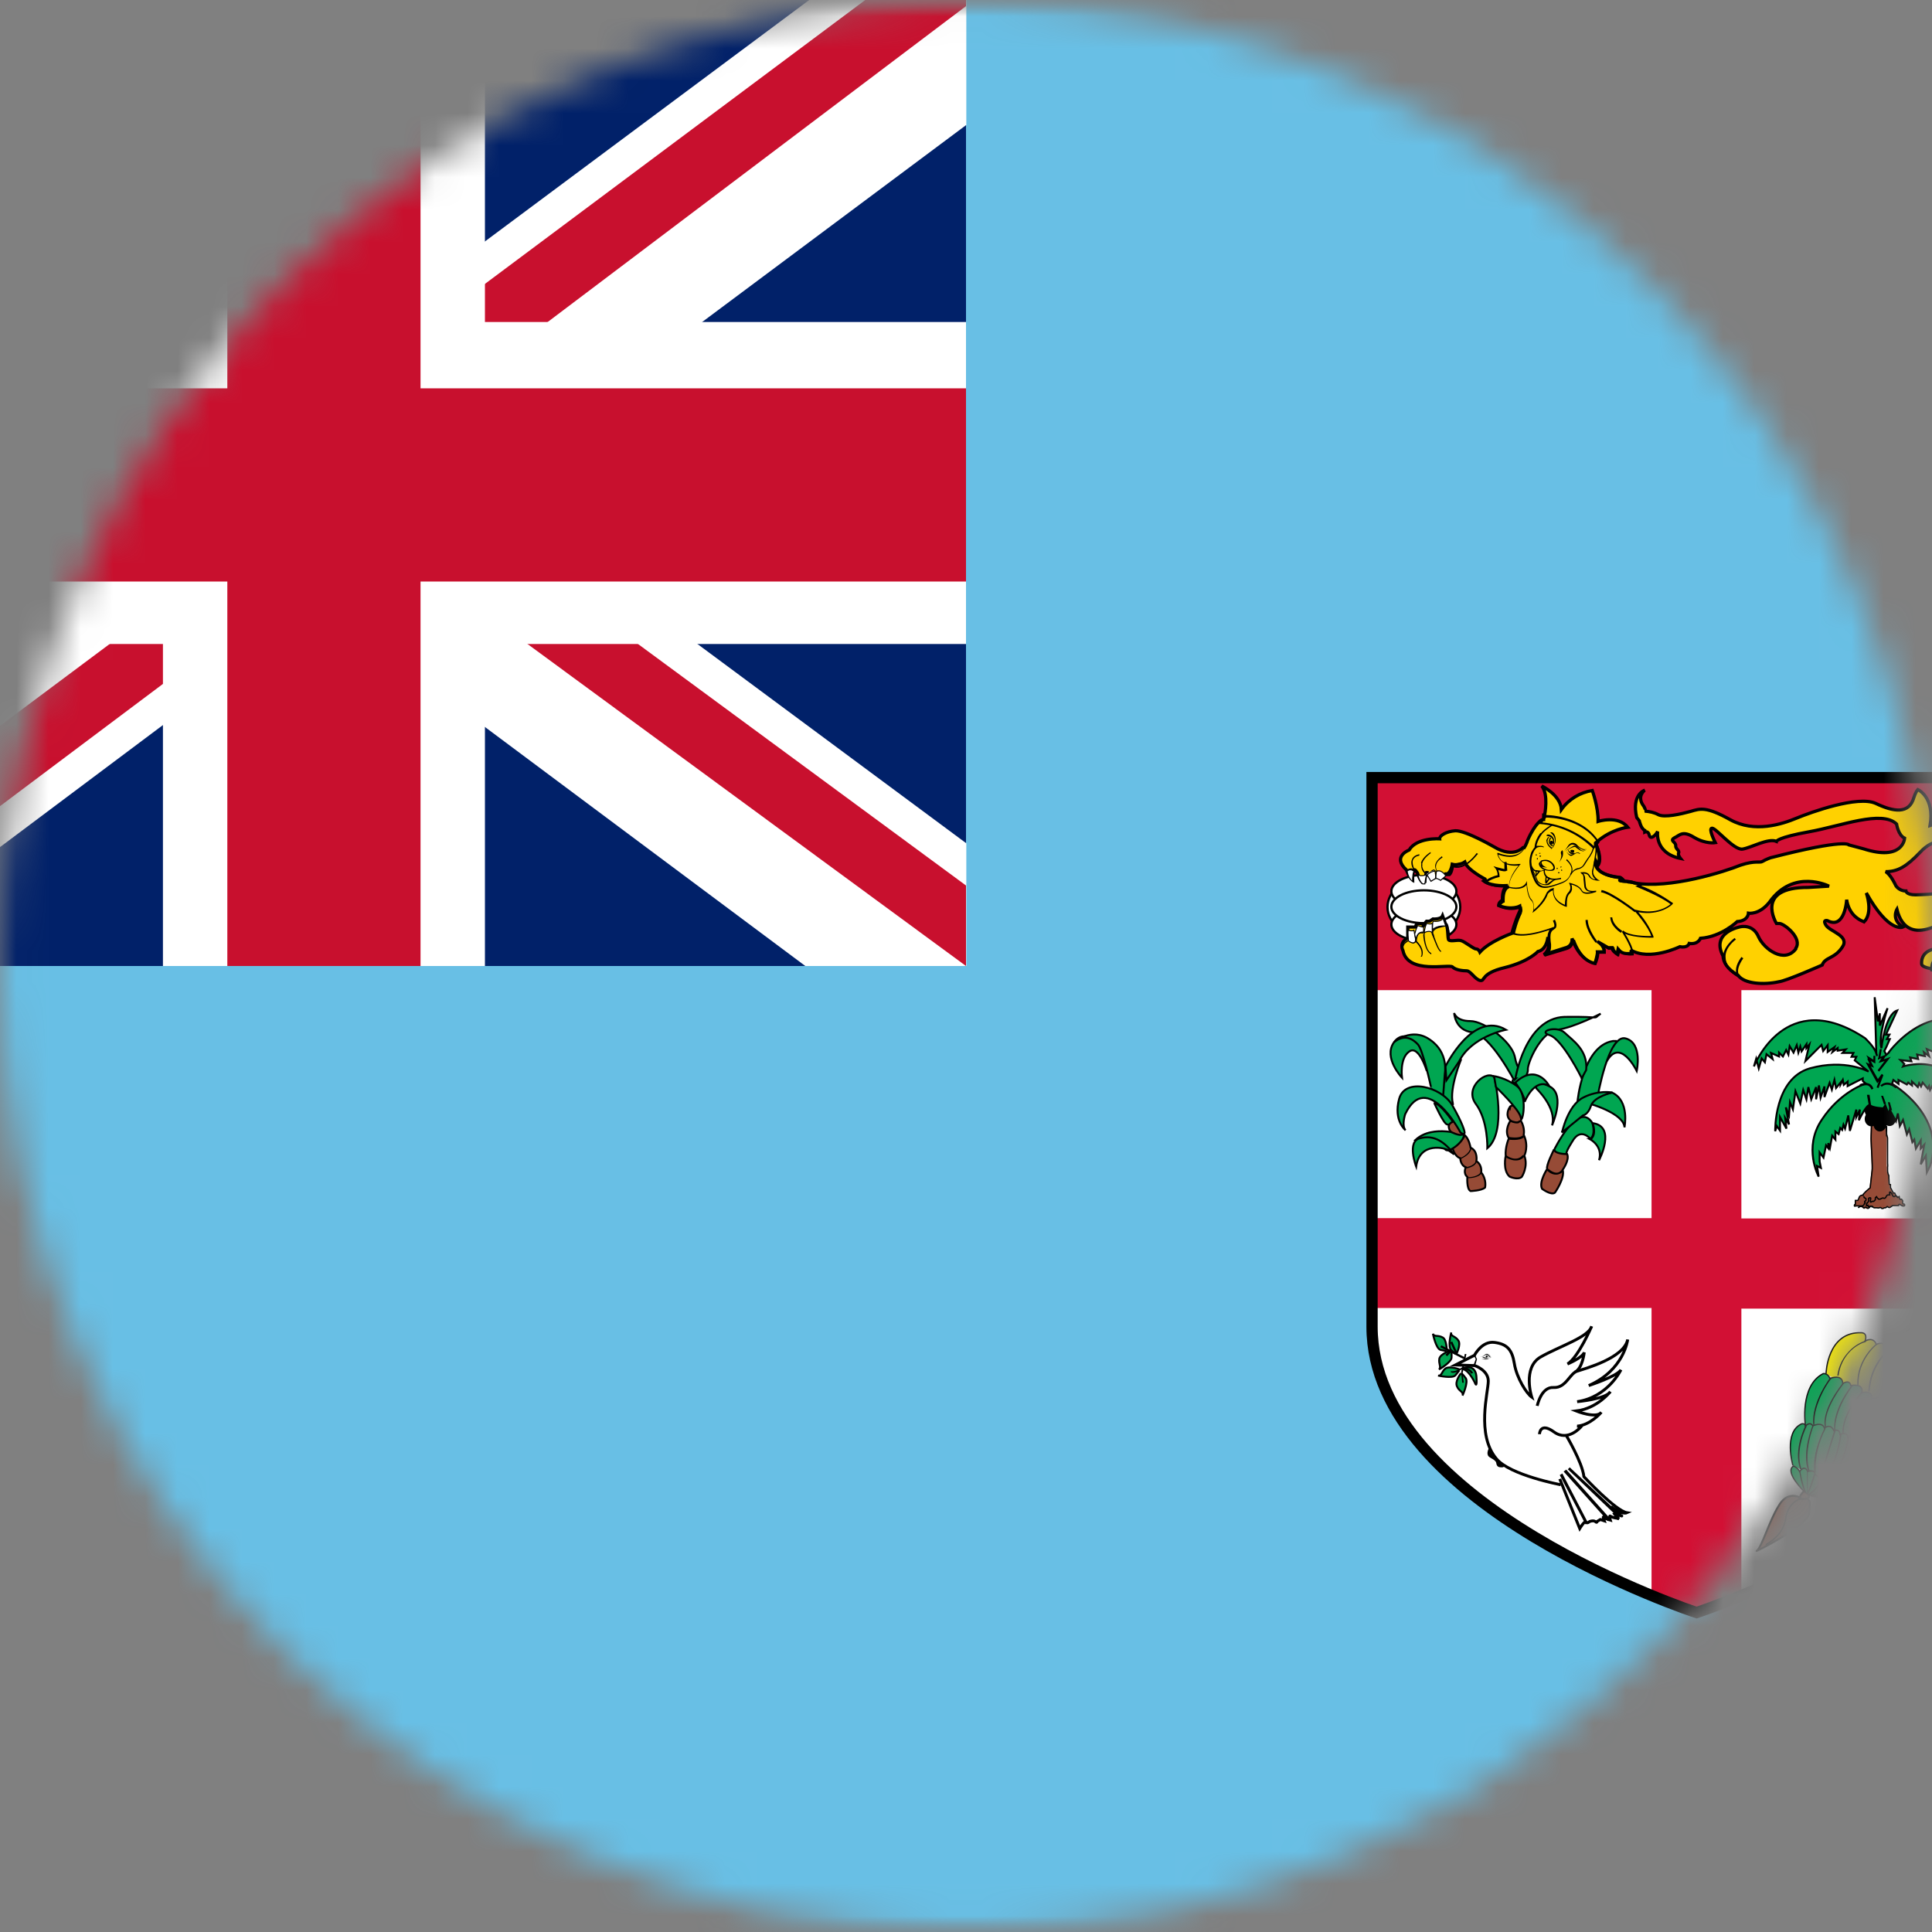 <svg width="60" height="60" viewBox="0 0 60 60" fill="none" xmlns="http://www.w3.org/2000/svg">
<rect x="0" y="0" width="60" height="60" fill="#808080" stroke="none"/>
<mask id="mask0_13628_11140" style="mask-type:luminance" maskUnits="userSpaceOnUse" x="0" y="0" width="60" height="60">
<path d="M30 60C46.569 60 60 46.569 60 30C60 13.431 46.569 0 30 0C13.431 0 0 13.431 0 30C0 46.569 13.431 60 30 60Z" fill="white"/>
</mask>
<g mask="url(#mask0_13628_11140)">
<mask id="mask1_13628_11140" style="mask-type:luminance" maskUnits="userSpaceOnUse" x="-10" y="0" width="80" height="60">
<path d="M70 0H-10V60H70V0Z" fill="white"/>
</mask>
<g mask="url(#mask1_13628_11140)">
<path d="M-10 0V60H70V0H-10Z" fill="#68BFE5"/>
<path d="M42.61 24.15V41.2C42.61 46.78 52.69 50.08 52.69 50.08C52.69 50.08 62.75 46.78 62.75 41.2V24.15H42.61Z" fill="white"/>
<path d="M51.29 30.15V37.83H42.62V40.62H51.29V49.56L52.69 50.1L54.08 49.56V40.64H62.76V37.84H54.08V30.16H51.29V30.15Z" fill="#D21034"/>
<path d="M42.61 24.15H62.75V30.75H42.6V24.15H42.61Z" fill="#D21034"/>
<path d="M44.22 29.08C44.84 29.08 45.35 28.67 45.35 28.17C45.35 27.67 44.84 27.26 44.22 27.26C43.6 27.26 43.09 27.67 43.09 28.17C43.09 28.67 43.6 29.08 44.22 29.08Z" fill="white" stroke="black" stroke-width="0.07" stroke-miterlimit="3"/>
<path d="M44.22 28.19C44.78 28.19 45.23 27.96 45.23 27.68C45.23 27.4 44.78 27.17 44.22 27.17C43.66 27.17 43.21 27.4 43.21 27.68C43.21 27.96 43.66 28.19 44.22 28.19Z" fill="white" stroke="black" stroke-width="0.07" stroke-miterlimit="3"/>
<path d="M44.22 29.22C44.78 29.22 45.23 28.99 45.23 28.71C45.23 28.43 44.78 28.2 44.22 28.2C43.66 28.2 43.21 28.43 43.21 28.71C43.21 28.99 43.66 29.22 44.22 29.22Z" fill="white" stroke="black" stroke-width="0.07" stroke-miterlimit="3"/>
<path d="M44.22 28.67C44.78 28.67 45.23 28.44 45.23 28.16C45.23 27.88 44.78 27.65 44.22 27.65C43.66 27.65 43.21 27.88 43.21 28.16C43.21 28.44 43.66 28.67 44.22 28.67Z" fill="white" stroke="black" stroke-width="0.07" stroke-miterlimit="3"/>
<path d="M62.25 29.42L62.09 28.97C62.09 28.97 61.64 28.78 61.6 28.54C61.53 27.9 61.3 27.67 60.95 27.57C60.76 27.52 60.56 27.54 60.39 27.63C60.29 27.78 59.77 27.78 59.49 27.79C59.2 27.79 59.19 27.67 59.19 27.67C58.98 27.67 58.88 27.51 58.88 27.51C58.74 27.22 58.63 27.11 58.56 27.07C58.94 27.07 59.21 26.91 59.63 26.47C60.08 25.99 60.41 26.17 60.41 26.17C60.19 26.62 60.48 26.58 60.48 26.58C61.08 26.27 60.56 25.49 60.38 25.53C60.19 25.57 60.14 25.44 60.14 25.44C60.14 25.58 59.94 25.64 59.94 25.64C60.09 24.75 59.56 24.52 59.56 24.52C59.49 24.6 59.44 24.76 59.44 24.76C59.29 25.3 58.8 25.21 58.25 24.95C57.7 24.7 56.25 25.22 55.79 25.41C55.33 25.6 54.49 25.87 53.74 25.46C52.99 25.04 52.8 25.11 52.5 25.2C52.21 25.28 51.69 25.4 51.5 25.3C51.37 25.23 51.22 25.2 51.08 25.19C51.13 25.17 51.05 25.04 51.05 25.04C50.81 24.73 51.08 24.54 51.08 24.54C51.08 24.54 50.66 24.67 50.83 25.39L50.91 25.49C50.91 25.49 50.96 25.73 51.08 25.79V25.84C51.08 25.84 51.19 25.79 51.22 25.94C51.26 26.09 51.42 25.94 51.48 25.82C51.48 25.82 51.37 26.49 52.19 26.66C52.19 26.66 52.1 26.55 52.13 26.49C52.17 26.41 52.03 26.37 52.04 26.26C52.05 26.15 51.84 26.11 52 26.02C52.17 25.94 52.25 25.78 52.62 26.01C52.98 26.22 53.27 26.17 53.27 26.17C53.27 26.17 53.04 25.72 53.17 25.72C53.3 25.72 53.84 26.4 54.11 26.37C54.38 26.33 54.91 26.02 55.17 26.13C55.17 26.13 55.19 26.01 56.19 25.83C57.19 25.65 58.44 25.15 58.9 25.59C58.9 25.59 58.95 25.94 59.15 26.03C59.15 26.03 59.11 26.76 57.87 26.36L57.42 26.24C57.42 26.24 57.35 26.03 54.98 26.64C54.98 26.64 54.84 26.69 54.74 26.75C54.65 26.81 54.53 26.71 54.05 26.87C53.59 27.06 51.84 27.62 50.76 27.42C50.52 27.34 50.31 27.38 50.3 27.34C50.3 27.3 50.42 27.35 50.42 27.35C50.34 27.26 50.31 27.25 50.31 27.25C49.41 27.15 49.56 26.75 49.56 26.75L49.61 26.87C49.76 26.67 49.56 26.22 49.56 26.22H49.55C49.55 26.22 49.55 26.2 49.55 26.18L49.61 26.13C50.05 25.75 50.55 25.69 50.55 25.69C50.25 25.31 49.63 25.51 49.63 25.51C49.64 25.07 49.45 24.55 49.45 24.55C49.07 24.61 48.72 24.82 48.49 25.14C48.46 24.68 47.88 24.41 47.88 24.41C48.1 24.67 47.97 25.31 47.97 25.31H48H47.94V25.45H47.9C47.9 25.45 47.69 25.53 47.44 26.1C47.44 26.1 47.41 26.22 47.32 26.35V26.3C47.32 26.3 47.03 26.68 46.4 26.3C46.4 26.3 45.52 25.79 45.2 25.8C44.9 25.82 44.7 25.96 44.71 26.05C44.71 26.05 44 26 43.76 26.4C43.76 26.4 43.22 26.6 43.68 27.02C43.68 27.02 43.74 27.22 43.87 27.32C43.87 27.32 43.86 26.92 43.96 27.03L44.02 27.11C44.02 27.11 44.08 27.31 44.17 27.4L44.25 27.38C44.25 27.28 44.28 27.15 44.3 27.1H44.33L44.45 27.3L44.57 27.22C44.65 27.22 44.73 27.28 44.73 27.28L44.89 27.14C45.05 27.17 45.1 26.84 45.1 26.84C45.17 26.86 45.23 26.86 45.3 26.84C45.37 26.83 45.43 26.81 45.49 26.77C45.57 27.02 46.14 27.31 46.14 27.31H46.16L46.08 27.36C46.34 27.55 46.83 27.5 46.83 27.5C46.63 27.58 46.66 27.96 46.66 27.96C46.54 28.01 46.54 28.12 46.54 28.12C46.94 28.28 47.2 28.14 47.2 28.14C47.22 28.26 47.2 28.29 47.2 28.29C47.04 28.63 46.96 28.96 46.96 28.96H46.97V28.98C46.97 28.98 46.26 29.23 45.96 29.57C45.96 29.57 45.92 29.47 45.84 29.47C45.76 29.47 45.49 29.24 45.37 29.21C45.25 29.18 45.06 29.25 44.99 29.19C44.95 29.14 44.98 28.74 44.89 28.69L44.8 28.44C44.75 28.56 44.5 28.54 44.5 28.54L44.4 28.61H44.3C44.3 28.61 44.25 28.66 44.24 28.72L44.2 28.76V28.69C44.2 28.69 44.06 28.68 44.02 28.68C44 28.68 43.97 28.73 43.96 28.79H43.72V29.13C43.43 29.28 43.57 29.52 43.57 29.52C43.72 30.27 45.01 29.93 45.11 30.03C45.21 30.13 45.44 30.15 45.55 30.15C45.67 30.15 45.81 30.42 45.97 30.45C46.13 30.48 45.97 30.23 46.73 30.05C47.49 29.86 47.76 29.55 47.76 29.55C48 29.5 48.06 29.21 48.07 29.1L48.09 29.27C48.13 29.53 47.94 29.65 47.94 29.65L48.6 29.44C48.86 29.38 48.82 29.14 48.82 29.14C49.07 29.87 49.53 29.92 49.53 29.92C49.62 29.65 49.61 29.56 49.61 29.56H49.82C49.82 29.4 49.7 29.29 49.61 29.24L49.94 29.43H50.06C50.06 29.53 50.22 29.63 50.22 29.63L50.25 29.48C50.4 29.68 50.67 29.6 50.67 29.6C50.67 29.57 50.66 29.53 50.64 29.5C51.23 29.86 52.17 29.4 52.17 29.4C52.42 29.45 52.46 29.3 52.46 29.3C52.74 29.34 52.81 29.14 52.81 29.14C53.47 29.09 53.95 28.62 53.95 28.62C54.29 28.6 54.3 28.36 54.3 28.36C54.3 28.36 54.63 28.42 54.95 28.02C55.7 26.96 56.8 27.52 56.8 27.52L56.16 27.56C54.47 27.55 55.17 28.68 55.17 28.68H55.27C55.43 28.7 55.98 29.14 55.77 29.45V29.47C55.42 29.93 54.79 29.49 54.61 29.09C54.44 28.69 54.06 28.78 54.06 28.78C54.06 28.78 53.12 28.94 53.51 29.69C53.52 29.88 53.63 30.09 53.98 30.29C54.17 30.56 54.79 30.59 55.24 30.49C55.46 30.47 56.59 29.97 56.59 29.97C56.68 29.72 56.97 29.78 57.21 29.42C57.46 29.07 56.85 28.94 56.71 28.74C56.59 28.55 56.75 28.59 56.75 28.59C57.3 28.88 57.35 27.94 57.35 27.94C57.37 28.09 57.43 28.24 57.52 28.36C57.61 28.48 57.74 28.57 57.89 28.63C58.18 28.34 57.96 27.73 57.96 27.73C58.67 29 59.1 28.79 59.1 28.79C58.72 28.56 58.91 28.24 58.91 28.24C59.25 29.59 60.66 28.42 60.66 28.42C60.59 28.62 60.66 28.73 60.78 28.86C60.9 28.99 61.06 29.03 60.98 29.27C60.92 29.5 60.26 29.45 60.26 29.45C60.26 29.45 59.64 29.43 59.68 29.95C59.72 30.07 60.13 30.12 60.3 30.09C60.3 30.09 60.23 30.12 60.46 30.14H60.74C61 30.14 61.3 30.09 61.3 30.09C61.66 30.02 61.6 29.89 61.6 29.89C62.16 29.79 62.22 29.41 62.22 29.41H62.19L62.25 29.42Z" fill="#FFD100" stroke="black" stroke-width="0.1" stroke-miterlimit="3"/>
<path d="M43.7 27.09C43.7 27.09 43.74 27.03 43.79 27.01C43.84 27.01 43.89 27.03 43.94 27.11L43.98 27.09C43.98 27.09 43.83 26.86 43.88 26.71C43.92 26.63 43.98 26.59 44.08 26.57V26.53C43.96 26.55 43.88 26.61 43.85 26.69C43.84 26.72 43.83 26.75 43.83 26.78C43.83 26.86 43.85 26.93 43.89 26.99C43.86 26.97 43.83 26.96 43.79 26.97C43.77 26.97 43.75 26.98 43.73 26.99C43.71 27 43.7 27.02 43.69 27.04V27.08L43.7 27.09ZM61.32 30.09C60.94 30.15 60.38 30.18 60.33 30.06C60.33 30.04 60.33 29.96 60.63 29.76L60.61 29.7C60.35 29.87 60.23 29.99 60.27 30.08C60.36 30.31 61.17 30.18 61.33 30.16V30.1L61.32 30.09ZM54.02 30.3C53.93 30.18 53.98 29.99 54.14 29.76L54.08 29.72C53.9 29.97 53.87 30.17 53.96 30.34L54.02 30.29V30.3Z" fill="black"/>
<path d="M53.51 29.73C53.51 29.97 53.68 30.18 54 30.37L54.04 30.31C53.74 30.14 53.59 29.94 53.59 29.74C53.56 29.43 53.9 29.18 53.91 29.18L53.87 29.13C53.87 29.13 53.5 29.39 53.51 29.75V29.73ZM60.01 29.82C59.91 29.98 59.95 30.17 59.95 30.17H60.01C60.01 30.17 59.99 30 60.07 29.86C60.1 29.82 60.14 29.79 60.18 29.76C60.22 29.73 60.27 29.72 60.32 29.71V29.65C60.18 29.67 60.07 29.74 60.02 29.82H60.01ZM45.12 26.9H45.09V26.92C45.09 26.92 45.07 27.12 44.97 27.17C44.95 27.17 44.92 27.17 44.9 27.17L44.74 27.08C44.74 27.08 44.69 27.04 44.64 27.05C44.62 27.03 44.61 27 44.6 26.97C44.6 26.94 44.59 26.91 44.6 26.88C44.61 26.79 44.67 26.71 44.8 26.63L44.78 26.59C44.66 26.68 44.58 26.78 44.57 26.88C44.57 27 44.63 27.08 44.63 27.08L44.66 27.09C44.7 27.08 44.7 27.09 44.74 27.11L44.91 27.21H45.03C45.12 27.15 45.15 26.97 45.15 26.94C45.55 27.03 45.87 26.53 45.9 26.52L45.86 26.49C45.86 26.49 45.52 26.99 45.14 26.89L45.12 26.9Z" fill="black"/>
<path d="M44.14 26.81C44.13 26.9 44.14 26.99 44.19 27.06C44.23 27.12 44.28 27.16 44.31 27.17C44.37 27.17 44.41 27.13 44.46 27.09C44.48 27.07 44.51 27.04 44.53 27.04L44.57 27.06L44.59 27.04L44.53 27C44.53 27 44.46 27.02 44.43 27.06C44.4 27.1 44.35 27.12 44.31 27.12C44.28 27.12 44.25 27.08 44.21 27.02C44.19 26.99 44.18 26.95 44.17 26.92C44.17 26.88 44.17 26.85 44.17 26.81C44.22 26.64 44.43 26.5 44.43 26.5V26.46C44.43 26.46 44.18 26.61 44.13 26.8L44.14 26.81ZM43.59 29.4C43.6 29.32 43.66 29.28 43.75 29.22C43.72 29.22 43.83 29.3 43.91 29.3L43.97 29.26C43.97 29.26 44.15 29.42 44.15 29.6C44.15 29.64 44.15 29.68 44.12 29.71H44.16C44.27 29.46 43.99 29.22 43.99 29.22H43.97L43.92 29.26C43.85 29.26 43.76 29.18 43.76 29.18C43.64 29.23 43.59 29.3 43.56 29.38H43.6L43.59 29.4ZM44.88 28.72C44.79 28.73 44.57 28.77 44.49 28.9C44.47 28.95 44.45 29 44.48 29.05L44.51 29.12C44.59 29.32 44.66 29.52 44.75 29.57V29.53C44.69 29.49 44.61 29.28 44.55 29.11L44.53 29.03C44.53 29.03 44.51 28.99 44.51 28.97C44.51 28.95 44.51 28.93 44.53 28.91C44.59 28.82 44.81 28.79 44.91 28.77C44.96 28.77 44.97 28.96 44.99 29.07H45.03C45.02 28.9 44.99 28.72 44.91 28.72H44.88Z" fill="black"/>
<path d="M44.24 28.93C44.24 28.93 44.2 29.03 44.2 29.04C44.2 29.05 44.23 29.54 44.45 29.64V29.6C44.26 29.51 44.24 29.04 44.24 29.03C44.24 29.03 44.24 28.98 44.27 28.95C44.31 28.93 44.37 28.91 44.47 28.95V28.91C44.37 28.87 44.3 28.89 44.24 28.91V28.93Z" fill="black"/>
<path d="M44.05 28.96C43.95 29.04 43.96 29.23 43.96 29.25H44C44 29.25 44 29.05 44.08 29C44.12 28.98 44.16 28.98 44.2 29V28.95C44.2 28.95 44.09 28.92 44.05 28.95V28.96Z" fill="black"/>
<path d="M49.55 26.27C49.55 26.27 49.66 26.52 49.66 26.71C49.66 26.74 49.64 26.77 49.64 26.79L49.6 26.68L49.58 26.76C49.58 26.76 49.53 26.88 49.6 27C49.7 27.17 49.95 27.27 50.35 27.31C50.35 27.31 50.33 27.32 50.32 27.33L50.3 27.35V27.38C50.3 27.38 50.36 27.42 50.45 27.42H50.51L50.56 27.44C50.64 27.44 50.75 27.46 50.86 27.5L50.78 27.52L50.87 27.56C50.87 27.56 51.59 27.85 51.88 28.08C51.8 28.15 51.44 28.41 50.82 28.26L50.72 28.24L50.79 28.32C50.79 28.32 51.2 28.79 51.28 29.07C51.14 29.07 50.6 29.07 50.41 28.9L50.37 28.94C50.37 28.94 50.62 29.32 50.69 29.61C50.61 29.63 50.44 29.63 50.33 29.49L50.28 29.43L50.26 29.6C50.26 29.6 50.14 29.51 50.14 29.44V29.41L49.99 29.43L49.67 29.24C49.67 29.24 49.64 29.22 49.62 29.21L49.59 29.27L49.64 29.29C49.71 29.34 49.82 29.43 49.83 29.56H49.63V29.6C49.63 29.6 49.63 29.72 49.56 29.91C49.47 29.89 49.12 29.77 48.91 29.18L48.84 29.2V29.22C48.84 29.28 48.82 29.41 48.64 29.46L48.1 29.63C48.15 29.56 48.17 29.48 48.17 29.4V29.33C48.16 29.26 48.15 29.19 48.15 29.11C48.15 28.99 48.17 28.91 48.27 28.86L48.24 28.79C48.24 28.79 47.44 29.11 47.05 28.98C47.07 28.9 47.13 28.63 47.27 28.35L47.25 28.37C47.25 28.37 47.3 28.32 47.27 28.19V28.15L47.23 28.17C47.23 28.17 46.98 28.29 46.61 28.15C46.61 28.12 46.63 28.07 46.71 28.03H46.73V27.96C46.73 27.86 46.73 27.63 46.88 27.58L46.86 27.51C46.86 27.51 46.44 27.54 46.18 27.4C46.29 27.32 46.42 27.27 46.55 27.24H46.57V27.21C46.57 27.14 46.55 27.08 46.53 27.02C46.63 27.05 46.75 27.08 46.79 27.04H46.81L46.79 26.77H46.72V26.99L46.48 26.93L46.38 26.9L46.45 26.98C46.49 27.04 46.51 27.11 46.51 27.18C46.36 27.21 46.22 27.28 46.09 27.37L46.05 27.4L46.09 27.42C46.29 27.55 46.6 27.57 46.75 27.56C46.68 27.67 46.64 27.8 46.64 27.93V27.96C46.64 27.96 46.58 28.01 46.56 28.04C46.54 28.07 46.52 28.11 46.52 28.15V28.17H46.54C46.75 28.27 46.98 28.29 47.2 28.22V28.29C47.03 28.64 46.95 28.98 46.95 28.98V29.01H46.97C47.29 29.14 47.86 28.97 48.12 28.88C48.09 28.94 48.06 29 48.06 29.09C48.06 29.18 48.06 29.28 48.09 29.37C48.09 29.56 47.97 29.64 47.96 29.64L47.98 29.71L48.64 29.51C48.79 29.47 48.85 29.38 48.87 29.3C49.13 29.91 49.53 29.96 49.56 29.97H49.58V29.95C49.63 29.84 49.66 29.73 49.67 29.62C49.74 29.62 49.8 29.62 49.87 29.62V29.58C49.87 29.52 49.87 29.47 49.84 29.43L49.96 29.5L50.07 29.48C50.1 29.59 50.23 29.68 50.24 29.69L50.28 29.71L50.31 29.57C50.48 29.71 50.7 29.67 50.72 29.67H50.74V29.63C50.71 29.41 50.56 29.14 50.47 29C50.76 29.13 51.29 29.12 51.32 29.12H51.35V29.08C51.24 28.81 51.08 28.55 50.88 28.33C51.56 28.45 51.93 28.1 51.94 28.08L51.96 28.05L51.93 28.03C51.63 27.82 51.31 27.64 50.97 27.51L51.04 27.49L50.96 27.45C50.81 27.37 50.65 27.33 50.48 27.33C50.4 27.23 50.36 27.22 50.35 27.21C49.88 27.16 49.72 27.04 49.65 26.94V26.92L49.67 26.9C49.71 26.84 49.73 26.77 49.73 26.68C49.73 26.46 49.62 26.22 49.62 26.21L49.55 26.23V26.27Z" fill="black"/>
<path d="M47.43 26.14C47.43 26.14 47.38 26.39 47.16 26.51C46.99 26.59 46.79 26.59 46.53 26.49H46.5V26.51C46.52 26.62 46.58 26.71 46.67 26.78C46.78 26.86 46.94 26.9 47.16 26.88C47.09 26.96 46.86 27.25 46.86 27.53V27.57C46.86 27.57 47.24 27.69 47.41 27.48C47.41 27.56 47.44 27.85 47.55 27.96C47.62 28.03 47.63 28.11 47.63 28.18C47.63 28.25 47.61 28.3 47.61 28.3L47.59 28.35L47.63 28.32C47.63 28.32 47.97 28.07 48.07 27.76C48.07 27.76 48.13 27.68 48.23 27.65V27.69C48.23 27.81 48.28 28.03 48.63 28.16H48.66V28.14C48.66 28.12 48.66 28.1 48.66 28.08C48.66 27.99 48.66 27.83 48.75 27.75C48.79 27.72 48.81 27.67 48.82 27.62C48.82 27.57 48.82 27.52 48.8 27.47C48.87 27.49 49.04 27.54 49.11 27.67C49.21 27.85 49.55 27.7 49.57 27.7V27.66C49.57 27.66 49.41 27.69 49.32 27.64C49.3 27.63 49.29 27.61 49.27 27.58C49.26 27.56 49.25 27.53 49.25 27.51L49.23 27.31C49.23 27.23 49.21 27.17 49.17 27.13C49.21 27.13 49.3 27.13 49.34 27.21C49.41 27.34 49.61 27.35 49.62 27.35H49.69L49.63 27.32C49.63 27.32 49.45 27.2 49.48 27.05L49.5 26.93C49.55 26.72 49.63 26.38 49.56 26.17L49.53 26.19C49.53 26.19 49.55 26.31 49.55 26.37C49.55 26.55 49.49 26.79 49.47 26.93L49.44 27.05C49.44 27.05 49.44 27.08 49.44 27.09C49.44 27.2 49.5 27.27 49.55 27.31C49.49 27.31 49.41 27.27 49.38 27.2C49.32 27.08 49.19 27.08 49.13 27.09H49.08L49.11 27.13C49.17 27.16 49.18 27.21 49.18 27.32L49.2 27.51C49.2 27.58 49.24 27.63 49.28 27.66C49.33 27.69 49.38 27.69 49.42 27.7C49.32 27.72 49.18 27.74 49.13 27.65C49.04 27.47 48.77 27.43 48.76 27.42H48.72L48.74 27.45C48.74 27.45 48.77 27.5 48.77 27.57C48.77 27.61 48.75 27.67 48.71 27.71C48.62 27.8 48.6 27.98 48.6 28.07V28.1C48.3 27.98 48.25 27.79 48.25 27.68V27.6L48.27 27.58H48.24C48.24 27.58 48.15 27.6 48.12 27.63C48.09 27.66 48.05 27.69 48.03 27.73C47.95 27.93 47.81 28.11 47.64 28.25C47.64 28.22 47.64 28.19 47.64 28.17C47.64 28.1 47.62 28 47.56 27.93C47.44 27.81 47.42 27.43 47.42 27.43V27.36L47.39 27.42C47.26 27.65 46.87 27.54 46.87 27.54C46.85 27.25 47.2 26.87 47.2 26.86L47.23 26.83H47.18C46.96 26.86 46.78 26.83 46.66 26.75C46.59 26.7 46.55 26.62 46.53 26.54C46.78 26.63 47 26.64 47.16 26.54C47.23 26.5 47.29 26.44 47.34 26.37C47.39 26.3 47.42 26.22 47.44 26.14C47.69 25.59 47.9 25.5 47.9 25.5V25.47C47.9 25.47 47.66 25.55 47.41 26.13L47.43 26.14Z" fill="black"/>
<path d="M47.99 25.32H47.97L47.77 25.59H47.83C48.45 25.64 49.03 25.91 49.47 26.35L49.49 26.37L49.68 26.16L49.66 26.14C49.12 25.29 47.99 25.31 47.97 25.31L47.99 25.32ZM48.01 25.39C48.14 25.39 49.11 25.41 49.61 26.16L49.5 26.28C49.06 25.86 48.5 25.6 47.9 25.54C47.94 25.49 47.98 25.44 48.02 25.39H48.01Z" fill="black"/>
<path d="M47.83 25.88C47.74 26 47.68 26.13 47.66 26.28V26.31C47.61 26.37 47.57 26.44 47.54 26.52C47.51 26.6 47.5 26.68 47.5 26.77C47.5 26.88 47.52 26.99 47.55 27.09L47.57 27.15C47.67 27.43 47.76 27.68 48.22 27.53C48.65 27.4 48.67 27.36 48.78 27.18L48.81 27.14C48.87 27.04 48.93 27.02 49 27C49.08 26.98 49.17 26.95 49.25 26.8L49.32 26.69C49.4 26.58 49.5 26.44 49.51 26.27H49.48C49.46 26.41 49.39 26.55 49.3 26.66L49.22 26.78C49.22 26.78 49.17 26.87 49.14 26.9C49.1 26.93 49.06 26.95 49.01 26.96C48.97 26.96 48.92 26.99 48.89 27.01C48.85 27.04 48.82 27.07 48.8 27.11L48.77 27.16C48.67 27.33 48.65 27.36 48.23 27.49C47.81 27.62 47.73 27.42 47.63 27.12L47.61 27.06C47.49 26.74 47.59 26.43 47.74 26.31L47.79 26.27H47.72C47.72 26.21 47.78 26.05 47.89 25.9C47.99 25.77 48.22 25.64 48.22 25.63L48.2 25.6C48.2 25.6 47.96 25.74 47.86 25.87L47.83 25.88Z" fill="black"/>
<path d="M47.63 27.04C47.7 27.09 47.8 27.08 47.94 27.04C47.94 27.08 47.94 27.18 48.02 27.25C48.12 27.33 48.27 27.35 48.48 27.3V27.26C48.28 27.31 48.13 27.29 48.05 27.22C48.02 27.19 48 27.16 47.99 27.13C47.98 27.1 47.97 27.06 47.98 27.02V26.99L47.96 27.01C47.84 27.06 47.74 27.07 47.66 27.01C47.54 26.93 47.54 26.7 47.54 26.7H47.51C47.51 26.7 47.49 26.95 47.64 27.05L47.63 27.04Z" fill="black"/>
<path d="M47.86 26.73C47.86 26.73 47.79 26.79 47.79 26.82V26.84C47.81 26.94 47.91 27.01 48.01 27.03C48.11 27.05 48.23 27.06 48.27 27.01C48.29 26.99 48.3 26.94 48.27 26.87C48.23 26.8 48.17 26.75 48.1 26.72C48.03 26.69 47.94 26.7 47.87 26.72L47.86 26.73ZM48.03 27C47.95 26.98 47.85 26.92 47.84 26.83C47.84 26.83 47.84 26.77 47.88 26.76C47.94 26.73 48.02 26.73 48.08 26.76C48.14 26.78 48.2 26.83 48.23 26.9C48.25 26.93 48.25 26.97 48.23 26.98C48.21 27.02 48.11 27.03 48.02 27H48.03ZM48 27.22C47.97 27.43 48 27.44 48 27.44H48.03L48.15 27.27L48 27.2V27.22ZM48.04 27.25L48.1 27.27L48.03 27.36V27.24L48.04 27.25ZM47.69 27.05V27.24L47.85 27.04L47.68 27.02V27.04L47.69 27.05ZM47.72 27.07H47.77L47.72 27.14V27.07Z" fill="black"/>
<path d="M47.57 27C47.57 27 47.69 27.24 47.72 27.33C47.72 27.38 47.8 27.45 47.89 27.47C47.97 27.5 48.06 27.5 48.11 27.47L48.22 27.38C48.22 27.38 48.27 27.33 48.3 27.34V27.3C48.3 27.3 48.23 27.32 48.19 27.35L48.08 27.43C48.01 27.48 47.94 27.46 47.9 27.45C47.82 27.43 47.76 27.37 47.75 27.33C47.72 27.25 47.61 27.01 47.6 27L47.57 27.02V27ZM47.74 26.29C47.65 26.34 47.57 26.42 47.54 26.52H47.57C47.57 26.52 47.63 26.38 47.74 26.32C47.77 26.31 47.81 26.3 47.84 26.3C47.87 26.3 47.91 26.3 47.94 26.32V26.29C47.87 26.26 47.8 26.26 47.72 26.29H47.74ZM48.64 26.72C48.64 26.72 48.91 26.92 48.76 27.15L48.78 27.18C48.95 26.91 48.66 26.69 48.66 26.68L48.64 26.72ZM47.88 26.75C47.88 26.75 47.84 26.89 48.05 26.94C48.05 26.94 47.86 26.94 47.84 26.89C47.84 26.84 47.84 26.73 47.88 26.75ZM48.5 26.92L48.48 26.94C48.48 26.94 48.47 26.94 48.46 26.94C48.46 26.94 48.46 26.94 48.46 26.93C48.46 26.91 48.46 26.91 48.48 26.91C48.48 26.91 48.5 26.91 48.5 26.93V26.92ZM48.52 27.02C48.52 27.02 48.52 27.04 48.5 27.04C48.5 27.04 48.49 27.04 48.48 27.04C48.48 27.04 48.48 27.04 48.48 27.03C48.48 27.03 48.48 27.02 48.48 27.01C48.48 27 48.49 27.01 48.5 27.01C48.5 27.01 48.52 27.01 48.52 27.03V27.02Z" fill="black"/>
<path d="M48.36 26.99C48.36 26.99 48.38 26.98 48.38 26.97C48.38 26.96 48.37 26.95 48.36 26.95C48.35 26.95 48.34 26.96 48.34 26.97C48.34 26.98 48.35 26.99 48.36 26.99Z" fill="black"/>
<path d="M48.43 27.1C48.43 27.1 48.43 27.11 48.43 27.12C48.43 27.12 48.42 27.12 48.41 27.12C48.4 27.12 48.4 27.12 48.39 27.12C48.39 27.12 48.39 27.11 48.39 27.1C48.39 27.1 48.39 27.08 48.41 27.08L48.43 27.1ZM47.84 26.49C47.84 26.49 47.84 26.5 47.84 26.51C47.84 26.51 47.83 26.51 47.82 26.51C47.81 26.51 47.81 26.51 47.8 26.51C47.79 26.51 47.8 26.5 47.8 26.49C47.8 26.49 47.8 26.49 47.81 26.49C47.82 26.49 47.81 26.49 47.82 26.49H47.84Z" fill="black"/>
<path d="M47.83 26.61C47.83 26.61 47.86 26.6 47.86 26.59C47.86 26.58 47.85 26.57 47.83 26.57C47.81 26.57 47.81 26.58 47.81 26.59C47.81 26.6 47.82 26.61 47.83 26.61Z" fill="black"/>
<path d="M47.71 26.57C47.71 26.57 47.73 26.56 47.73 26.55C47.73 26.54 47.72 26.53 47.71 26.53C47.7 26.53 47.69 26.54 47.69 26.55C47.69 26.56 47.7 26.57 47.71 26.57Z" fill="black"/>
<path d="M47.76 26.67C47.76 26.67 47.76 26.68 47.76 26.69C47.76 26.69 47.76 26.69 47.75 26.69C47.75 26.69 47.74 26.69 47.73 26.69C47.73 26.69 47.73 26.68 47.73 26.67C47.73 26.66 47.73 26.66 47.73 26.65C47.73 26.65 47.74 26.65 47.75 26.65C47.75 26.65 47.75 26.65 47.76 26.65C47.76 26.65 47.76 26.65 47.76 26.67ZM48.16 25.87C48.16 25.87 48.45 26.05 48.16 26.39C48.16 26.39 48.3 26.28 48.31 26.11C48.33 25.94 48.21 25.79 48.14 25.87H48.16ZM49.28 26.36C49.18 26.41 49.05 26.32 48.98 26.24C48.91 26.16 48.77 26.13 48.68 26.29C48.6 26.44 48.47 26.5 48.47 26.5C48.47 26.5 48.59 26.43 48.72 26.29C48.84 26.16 48.92 26.27 49.04 26.33C49.16 26.4 49.18 26.41 49.26 26.37L49.28 26.36Z" fill="black"/>
<path d="M49.26 26.39C49.26 26.39 49.2 26.42 49.17 26.42C49.14 26.42 49.1 26.41 49.08 26.38C49 26.31 48.94 26.23 48.85 26.28C48.75 26.33 48.58 26.46 48.58 26.46C48.58 26.46 48.87 26.26 48.93 26.31C48.98 26.35 49.11 26.46 49.19 26.43L49.27 26.39H49.26Z" fill="black"/>
<path d="M49.04 26.51C48.95 26.44 48.86 26.59 48.78 26.58C48.7 26.56 48.64 26.43 48.64 26.43C48.64 26.43 48.71 26.56 48.81 26.54C48.92 26.51 48.98 26.44 49.05 26.49C49.11 26.54 49.05 26.51 49.05 26.51H49.04Z" fill="black"/>
<path d="M48.89 26.53C48.89 26.53 48.84 26.53 48.82 26.53C48.8 26.53 48.77 26.51 48.76 26.5C48.74 26.49 48.73 26.47 48.71 26.44C48.7 26.42 48.69 26.39 48.69 26.37C48.69 26.37 48.75 26.52 48.91 26.49L48.89 26.52V26.53Z" fill="black"/>
<path d="M48.89 26.42C48.89 26.42 48.89 26.49 48.85 26.49C48.81 26.49 48.77 26.47 48.77 26.42C48.77 26.38 48.89 26.39 48.89 26.42ZM48.24 26.17C48.24 26.17 48.24 26.2 48.22 26.21C48.21 26.21 48.2 26.22 48.18 26.22C48.15 26.22 48.14 26.2 48.14 26.17C48.14 26.14 48.14 26.11 48.18 26.11C48.22 26.11 48.24 26.13 48.24 26.17Z" fill="black"/>
<path d="M48.03 25.96C48.03 25.96 48.35 25.96 48.2 26.35C48.2 26.35 48.32 26.16 48.24 26.02C48.16 25.89 48.05 25.92 48.05 25.92C48.05 25.92 48.02 25.94 48.03 25.96Z" fill="black"/>
<path d="M48.03 26.12C48.03 26.2 48.08 26.28 48.18 26.36L48.2 26.33C48.11 26.26 48.06 26.19 48.06 26.12C48.06 26.05 48.11 26.01 48.11 26.01L48.09 25.99C48.09 25.99 48.03 26.04 48.02 26.12H48.03Z" fill="black"/>
<path d="M48.1 26.18C48.1 26.18 48.15 26.26 48.2 26.28L48.22 26.25C48.22 26.25 48.15 26.2 48.14 26.17C48.12 26.1 48.17 26.03 48.17 26.03L48.14 26.01C48.14 26.01 48.08 26.11 48.11 26.19L48.1 26.18ZM48.52 26.4C48.52 26.4 48.58 26.52 48.5 26.66L48.42 26.79C48.42 26.79 48.52 26.6 48.48 26.52C48.45 26.44 48.53 26.4 48.53 26.4H48.52ZM49.73 27.71C50.05 27.77 50.77 28.33 50.77 28.33L50.81 28.28C50.81 28.28 50.07 27.7 49.74 27.64L49.72 27.71H49.73ZM50.01 28.5C50.03 28.79 50.34 28.97 50.34 28.97L50.38 28.91C50.38 28.91 50.09 28.74 50.07 28.49H50L50.01 28.5ZM49.24 28.57C49.24 28.89 49.54 29.27 49.56 29.28L49.61 29.24C49.61 29.24 49.31 28.86 49.31 28.57H49.24ZM48.23 28.6C48.28 28.71 48.28 28.76 48.26 28.78C48.24 28.81 48.21 28.81 48.21 28.81V28.88C48.21 28.88 48.29 28.86 48.32 28.81C48.35 28.75 48.34 28.67 48.29 28.56L48.23 28.59V28.6Z" fill="black"/>
<path d="M43.7 27.04C43.7 27.04 43.71 27.25 43.87 27.38C43.87 27.38 43.86 27.16 43.91 27.06C43.91 27.06 43.82 26.96 43.7 27.05V27.04ZM44.03 27.16C44.03 27.16 44.07 27.36 44.18 27.45H44.25C44.25 27.45 44.28 27.19 44.31 27.16C44.35 27.14 44.15 27.25 44.02 27.16H44.03Z" fill="white" stroke="black" stroke-width="0.03" stroke-miterlimit="3"/>
<path d="M44.31 27.16L44.43 27.36L44.58 27.27L44.55 27.04C44.55 27.04 44.46 27.02 44.3 27.15L44.31 27.16ZM44.9 27.2L44.74 27.34C44.74 27.34 44.65 27.28 44.59 27.28L44.62 27.07C44.62 27.07 44.74 26.98 44.91 27.21L44.9 27.2ZM43.74 29.2C43.74 29.2 43.71 28.9 43.74 28.89C43.74 28.89 43.86 28.93 43.91 28.89C43.91 28.89 43.97 29.12 43.96 29.22C43.93 29.32 43.82 29.28 43.74 29.22V29.2ZM44.49 28.9C44.49 28.9 44.48 28.65 44.51 28.61C44.51 28.61 44.76 28.65 44.81 28.51L44.9 28.76C44.9 28.76 44.64 28.72 44.48 28.88H44.49V28.9Z" fill="white"/>
<path d="M44.59 27.28L44.44 27.37L44.32 27.17C44.48 27.03 44.57 27.06 44.57 27.06L44.6 27.29L44.59 27.28ZM44.59 27.28C44.65 27.28 44.74 27.34 44.74 27.34L44.9 27.2C44.74 26.97 44.61 27.06 44.61 27.06L44.58 27.27L44.59 27.28ZM43.74 29.2C43.74 29.2 43.71 28.9 43.74 28.89C43.74 28.89 43.86 28.93 43.91 28.89C43.91 28.89 43.97 29.12 43.96 29.22C43.93 29.32 43.82 29.28 43.74 29.22V29.2ZM44.49 28.9C44.49 28.9 44.48 28.65 44.51 28.61C44.51 28.61 44.76 28.65 44.81 28.51L44.9 28.76C44.9 28.76 44.64 28.72 44.48 28.88H44.49V28.9Z" stroke="black" stroke-width="0.03" stroke-miterlimit="3"/>
<path d="M44.23 28.95C44.23 28.95 44.27 28.69 44.32 28.68C44.32 28.68 44.44 28.72 44.48 28.67V29C44.48 29 44.48 28.86 44.23 28.96V28.95ZM43.94 28.99C43.94 28.99 44 28.75 44.04 28.75C44.08 28.75 44.16 28.81 44.21 28.78V28.95C44.21 28.95 44.01 28.9 43.97 29.19L43.93 28.99H43.94Z" fill="white" stroke="black" stroke-width="0.03" stroke-miterlimit="3"/>
<path d="M47.71 33.8C47.71 33.8 48.36 34.41 48.2 34.95C48.2 34.95 48.61 34.04 48.16 33.76C47.71 33.51 47.7 33.7 47.71 33.8Z" fill="#00A651" stroke="black" stroke-width="0.06" stroke-miterlimit="4.8"/>
<path d="M46.88 34.39C46.88 34.39 46.72 34.64 46.91 34.8C46.91 34.8 46.7 35.1 46.86 35.35C46.86 35.35 46.74 35.61 46.76 35.9C46.76 35.9 46.66 36.34 46.88 36.54C46.88 36.54 47.13 36.66 47.26 36.55C47.26 36.55 47.47 36.23 47.34 35.89C47.34 35.89 47.49 35.6 47.32 35.24C47.32 35.24 47.37 35.04 47.23 34.8C47.23 34.8 47.32 34.65 47.24 34.53C47.24 34.53 46.93 34.19 46.89 34.41L46.88 34.39Z" fill="#964B36" stroke="black" stroke-width="0.06" stroke-miterlimit="4.8"/>
<path d="M47.06 33.62C47.06 33.62 46.29 32.12 45.73 32.06C45.18 32 45.16 31.46 45.16 31.46C45.16 31.46 45.22 31.71 45.66 31.71C46.1 31.71 46.93 32.34 47.04 32.8C47.13 33.26 47.23 33.2 47.23 33.2L47.07 33.62H47.06Z" fill="#00A651" stroke="black" stroke-width="0.06" stroke-miterlimit="4.8"/>
<path d="M47.06 33.51C47.06 33.51 47.35 31.62 48.59 31.58C49.83 31.56 49.42 31.68 49.71 31.48C49.71 31.48 48.88 31.91 48.37 31.98C47.85 32.03 47.42 33.04 47.45 33.23C47.45 33.42 47.16 33.78 47.03 33.65C46.88 33.53 47.07 33.5 47.07 33.5L47.06 33.51Z" fill="#00A651" stroke="black" stroke-width="0.06" stroke-miterlimit="4.8"/>
<path d="M47.35 34.22C47.35 34.22 47.64 33.47 48.11 33.72C48.11 33.72 47.73 33 47.06 33.62C47.06 33.62 47.36 34.03 47.35 34.22ZM46.41 33.47C46.41 33.47 46.81 35.15 46.19 35.66C46.19 35.66 46.22 34.8 45.83 34.28C45.45 33.76 46.21 33.19 46.42 33.47H46.41Z" fill="#00A651" stroke="black" stroke-width="0.06" stroke-miterlimit="4.8"/>
<path d="M46.46 33.76C46.46 33.76 47.2 34.47 47.23 34.71C47.28 34.93 47.46 34 47.11 33.73C46.76 33.47 46.4 33.42 46.4 33.42L46.46 33.77V33.76Z" fill="#00A651" stroke="black" stroke-width="0.06" stroke-miterlimit="4.8"/>
<path d="M45.1 35.62C45.1 35.62 45.16 35.91 45.35 35.97C45.35 35.97 45.35 36.18 45.52 36.25C45.52 36.25 45.43 36.44 45.57 36.55C45.57 36.55 45.54 36.93 45.67 36.99C45.67 36.99 46.01 36.98 46.12 36.88C46.12 36.88 46.18 36.64 46 36.41C46 36.41 46.04 36.18 45.85 36.06C45.85 36.06 45.91 35.75 45.67 35.64C45.67 35.64 45.63 35.39 45.5 35.26C45.5 35.26 45.23 35.65 45.1 35.64V35.62Z" fill="#964B36" stroke="black" stroke-width="0.06" stroke-miterlimit="4.8"/>
<path d="M45.46 35.25C45.46 35.25 44.5 34.9 43.96 35.4C43.96 35.4 44.79 35.52 44.88 35.69C44.98 35.85 45.49 35.42 45.46 35.25Z" fill="#00A651" stroke="black" stroke-width="0.06" stroke-miterlimit="4.8"/>
<path d="M45.16 35.85L44.99 35.73C44.9 35.65 44.09 35.44 43.98 36.23C43.98 36.23 43.68 35.44 44.1 35.35C44.54 35.23 44.87 35.47 45.16 35.85ZM44.54 34.25C44.54 34.25 44.83 34.9 44.94 34.92C45.05 34.96 45.13 34.85 45.13 34.85C45.13 34.85 44.74 34.27 44.53 34.25H44.54ZM44.31 33.26C44.31 33.26 44.06 32.43 43.76 32.66C43.46 32.87 43.54 33.47 43.54 33.47C43.54 33.47 42.95 32.85 43.29 32.37C43.64 31.88 44.31 32.42 44.31 33.26Z" fill="#00A651" stroke="black" stroke-width="0.06" stroke-miterlimit="4.8"/>
<path d="M44.99 34.97C44.99 34.97 44.99 35.13 45.1 35.17C45.2 35.22 45.41 35.29 45.41 35.21C45.41 35.13 45.25 34.75 45.19 34.8C45.13 34.85 45.02 34.85 44.99 34.97Z" fill="#964B36" stroke="black" stroke-width="0.06" stroke-miterlimit="4.8"/>
<path d="M44.8 34C44.8 34 44.76 33.29 45.24 33.01C45.24 33.01 45.33 33.04 45.38 32.89C45.38 32.89 45 33.8 45.12 34.27V34.32" fill="#00A651"/>
<path d="M44.8 34C44.8 34 44.76 33.29 45.24 33.01C45.24 33.01 45.33 33.04 45.38 32.89C45.38 32.89 45 33.8 45.12 34.27V34.32" stroke="black" stroke-width="0.06" stroke-miterlimit="4.8"/>
<path d="M44.89 33.12C44.89 33.12 45.74 31.37 46.77 31.98C46.77 31.98 45.69 32.19 45.31 32.97L44.92 33.55L44.89 33.13V33.12Z" fill="#00A651" stroke="black" stroke-width="0.06" stroke-miterlimit="4.8"/>
<path d="M44.44 33.76C44.44 33.76 44.19 32.59 44.03 32.43C43.88 32.27 43.62 32.1 43.29 32.37C43.29 32.37 43.84 31.88 44.41 32.29C45 32.69 44.87 33.34 44.87 33.34L44.81 34.15L44.42 33.79" fill="#00A651"/>
<path d="M44.44 33.76C44.44 33.76 44.19 32.59 44.03 32.43C43.88 32.27 43.62 32.1 43.29 32.37C43.29 32.37 43.84 31.88 44.41 32.29C45 32.69 44.87 33.34 44.87 33.34L44.81 34.15L44.42 33.79" stroke="black" stroke-width="0.06" stroke-miterlimit="4.8"/>
<path d="M45.35 35.16C45.35 35.16 44.31 33.2 43.64 34.6C43.64 34.6 43.52 34.96 43.65 35.1C43.65 35.1 43.27 34.81 43.45 34.13C43.63 33.45 44.76 33.75 45.1 34.32C45.42 34.88 45.51 35.17 45.48 35.2C45.43 35.24 45.36 35.17 45.36 35.17L45.35 35.16ZM48.26 35.72C48.26 35.72 49.01 34.17 49.45 34.87C49.45 34.87 49.57 35.22 49.39 35.37C49.39 35.37 49.09 34.99 48.83 35.45C48.55 35.89 48.67 35.85 48.67 35.85C48.67 35.85 48.39 35.93 48.27 35.73L48.26 35.72Z" fill="#00A651" stroke="black" stroke-width="0.06" stroke-miterlimit="4.8"/>
<path d="M49.38 35.38C49.38 35.38 49.79 35.59 49.66 36.03C49.66 36.03 50.21 34.98 49.46 34.88C49.46 34.88 49.6 35.22 49.4 35.38H49.39H49.38ZM49.44 34.3C49.44 34.3 50.43 34.59 50.45 35.01C50.45 35.01 50.62 34.18 50.06 33.93C50.06 33.93 49.39 34.05 49.44 34.31V34.3Z" fill="#00A651" stroke="black" stroke-width="0.06" stroke-miterlimit="4.8"/>
<path d="M49.88 33C50.3 32.17 50.83 33.26 50.83 33.26C50.83 33.26 51.02 32.4 50.49 32.25C49.95 32.09 49.61 34.09 49.61 34.09L48.99 34.21C48.99 34.21 49.15 32.48 50.09 32.33H50.21" fill="#00A651"/>
<path d="M49.88 33C50.3 32.17 50.83 33.26 50.83 33.26C50.83 33.26 51.02 32.4 50.49 32.25C49.95 32.09 49.61 34.09 49.61 34.09L48.99 34.21C48.99 34.21 49.15 32.48 50.09 32.33H50.21" stroke="black" stroke-width="0.06" stroke-miterlimit="4.8"/>
<path d="M49.13 33.5C49.13 33.5 48.53 32.28 48.13 32.15C47.73 32.03 48.34 31.84 48.59 32.07C48.84 32.31 49.32 32.61 49.26 33.23L49.12 33.49L49.13 33.5ZM48.51 35.17C48.51 35.17 48.68 34.34 49.16 34.09C49.64 33.84 50.07 33.93 50.07 33.93C50.07 33.93 49.51 34.05 49.41 34.34C49.32 34.62 49.16 34.64 49.16 34.64L48.52 35.16H48.51V35.17Z" fill="#00A651" stroke="black" stroke-width="0.06" stroke-miterlimit="4.8"/>
<path d="M48.25 35.72C48.25 35.72 48 36.22 48.05 36.3C48.05 36.3 47.78 36.71 47.89 36.92C47.89 36.92 48.17 37.13 48.29 37.04C48.29 37.04 48.61 36.58 48.53 36.33C48.53 36.33 48.75 36.03 48.67 35.84C48.67 35.84 48.34 35.85 48.27 35.72H48.26H48.25Z" fill="#964B36" stroke="black" stroke-width="0.06" stroke-miterlimit="4.8"/>
<path d="M46.88 34.83C46.88 34.83 47.07 34.92 47.17 34.88L47.24 34.82L47.18 34.79C47.14 34.87 46.97 34.8 46.92 34.78L46.89 34.83H46.88ZM46.87 35.33L46.85 35.39C46.85 35.39 47.19 35.45 47.34 35.31L47.29 35.26C47.17 35.37 46.88 35.31 46.87 35.31H46.88L46.87 35.33ZM46.78 35.88L46.74 35.93C46.74 35.93 47.12 36.19 47.35 35.91L47.29 35.87C47.1 36.11 46.79 35.9 46.78 35.87V35.88ZM45.34 35.96V36C45.34 36 45.68 35.88 45.7 35.64H45.66C45.65 35.84 45.35 35.97 45.33 35.97L45.34 35.96ZM45.51 36.25V36.29C45.51 36.29 45.82 36.26 45.87 36.06H45.83C45.78 36.22 45.52 36.25 45.5 36.25H45.51ZM45.57 36.55V36.59C45.57 36.59 45.91 36.6 46.02 36.43L45.98 36.41C45.88 36.57 45.57 36.56 45.57 36.56V36.55ZM48.03 36.34C48.03 36.34 48.17 36.49 48.33 36.48C48.37 36.48 48.41 36.47 48.45 36.45C48.49 36.43 48.52 36.41 48.55 36.38L48.5 36.33C48.45 36.39 48.4 36.42 48.34 36.42C48.22 36.42 48.09 36.3 48.09 36.3L48.04 36.35L48.03 36.34Z" fill="black"/>
<path d="M57.75 37.47C57.75 37.47 57.72 37.49 57.71 37.51L57.76 37.47H57.75ZM58.91 37.18C58.91 37.18 58.89 37.17 58.87 37.15L58.82 37.05H58.78L58.69 36.88C58.69 36.88 58.69 36.85 58.69 36.84C58.69 36.82 58.69 36.81 58.69 36.79C58.69 36.79 58.66 36.79 58.65 36.77V36.51C58.65 36.51 58.6 36.42 58.6 36.37V36.25C58.6 36.25 58.59 36.17 58.59 36.13V36.02L58.6 35.35V35.23L58.57 35.18V34.98V35.3L58.54 34.76L58.12 34.56C58.12 34.56 58.08 35.34 58.09 35.44C58.09 35.55 58.14 36.28 58.12 36.36L58.06 36.9C58.06 36.9 57.86 37.05 57.78 37.2C57.69 37.36 57.72 37.41 57.69 37.41L57.88 37.38L57.74 37.48C57.74 37.48 57.77 37.48 57.79 37.48C57.81 37.48 57.82 37.48 57.83 37.5L57.86 37.53L57.89 37.5C57.89 37.5 57.95 37.55 57.98 37.54L58.03 37.51L58.06 37.46C58.06 37.46 58.1 37.46 58.11 37.46H58.2C58.2 37.46 58.27 37.4 58.31 37.37C58.34 37.35 58.36 37.33 58.4 37.33C58.44 37.33 58.47 37.37 58.52 37.37C58.55 37.37 58.56 37.37 58.58 37.35L58.63 37.27H58.73H58.78H58.86L58.9 37.29L58.93 37.24V37.19L58.91 37.18Z" fill="#964B36"/>
<path d="M57.76 37.47L57.71 37.51C57.71 37.51 57.73 37.48 57.75 37.47H57.76ZM57.76 37.47L57.9 37.37L57.71 37.4C57.71 37.4 57.71 37.35 57.8 37.19C57.87 37.04 58.08 36.89 58.08 36.89L58.14 36.35C58.16 36.26 58.11 35.54 58.11 35.43C58.1 35.33 58.14 34.55 58.14 34.55L58.56 34.75L58.59 35.29V34.97V35.22L58.62 35.34V36.13C58.62 36.13 58.63 36.21 58.62 36.25V36.37C58.62 36.37 58.63 36.47 58.66 36.51V36.57L58.67 36.77C58.68 36.79 58.71 36.79 58.71 36.79C58.71 36.81 58.71 36.82 58.71 36.84C58.71 36.85 58.71 36.87 58.71 36.88L58.8 37.05H58.84L58.89 37.15C58.89 37.15 58.92 37.15 58.93 37.18V37.23L58.92 37.28L58.88 37.26H58.76H58.66L58.61 37.34C58.61 37.34 58.57 37.36 58.55 37.36C58.5 37.36 58.46 37.32 58.43 37.32C58.4 37.32 58.37 37.33 58.34 37.36C58.3 37.39 58.27 37.45 58.23 37.45H58.14C58.14 37.45 58.1 37.44 58.09 37.45L58.06 37.5L58.01 37.53C58.01 37.53 57.96 37.49 57.92 37.49L57.89 37.52L57.86 37.49C57.86 37.49 57.83 37.47 57.82 37.47C57.8 37.47 57.79 37.47 57.77 37.47H57.76Z" stroke="black" stroke-width="0.04" stroke-miterlimit="4.8"/>
<path d="M58.06 37.46H58.14V37.48C58.14 37.48 58.14 37.48 58.15 37.48C58.16 37.48 58.15 37.48 58.16 37.48L58.2 37.51H58.29C58.29 37.51 58.34 37.52 58.37 37.51C58.4 37.48 58.41 37.51 58.44 37.53C58.44 37.53 58.45 37.53 58.47 37.53H58.48L58.52 37.51H58.56L58.61 37.47L58.66 37.5C58.66 37.5 58.68 37.5 58.69 37.5L58.78 37.44C58.78 37.44 58.84 37.44 58.87 37.44H58.91C58.91 37.44 58.93 37.44 58.96 37.44C58.96 37.43 58.96 37.41 58.99 37.4L59.08 37.45C59.08 37.45 59.17 37.47 59.15 37.42C59.15 37.37 59.1 37.41 59.09 37.37V37.29C59.09 37.29 59.07 37.25 59.05 37.24C59.02 37.24 59.02 37.25 59 37.24L58.98 37.16L58.94 37.19C58.94 37.19 58.92 37.18 58.9 37.15C58.86 37.11 58.85 37.18 58.81 37.16C58.79 37.16 58.76 37.1 58.75 37.07C58.74 37.06 58.71 37.01 58.69 37.02C58.67 37.03 58.69 37.08 58.69 37.11H58.63C58.63 37.11 58.61 37.11 58.59 37.14C58.56 37.19 58.55 37.23 58.5 37.21C58.49 37.21 58.46 37.2 58.45 37.21L58.39 37.24C58.39 37.24 58.36 37.24 58.34 37.24L58.29 37.19C58.29 37.19 58.29 37.17 58.28 37.16C58.28 37.16 58.267 37.173 58.24 37.2V37.26L58.19 37.31H58.14C58.14 37.31 58.09 37.36 58.09 37.32C58.07 37.27 58.13 37.18 58.07 37.2C58.06 37.2 58.04 37.2 58.03 37.22V37.31C58.03 37.31 57.94 37.41 57.96 37.43C57.96 37.47 58.01 37.43 58.01 37.43L58.03 37.48C58.03 37.48 58.12 37.43 58.12 37.48M57.86 37.14V37.12H57.81C57.81 37.12 57.76 37.14 57.75 37.16C57.72 37.21 57.72 37.28 57.68 37.28H57.62V37.4C57.62 37.4 57.59 37.4 57.59 37.43C57.58 37.48 57.62 37.45 57.64 37.45H57.83C57.83 37.45 57.88 37.44 57.89 37.41C57.89 37.39 57.91 37.38 57.91 37.36V37.31C57.91 37.31 57.95 37.3 57.95 37.26C57.96 37.17 57.87 37.24 57.89 37.15" fill="#964B36"/>
<path d="M58.06 37.46H58.14V37.48C58.14 37.48 58.14 37.48 58.15 37.48C58.16 37.48 58.15 37.48 58.16 37.48L58.2 37.51H58.29C58.29 37.51 58.34 37.52 58.37 37.51C58.4 37.48 58.41 37.51 58.44 37.53C58.44 37.53 58.45 37.53 58.47 37.53H58.48L58.52 37.51H58.56L58.61 37.47L58.66 37.5C58.66 37.5 58.68 37.5 58.69 37.5L58.78 37.44C58.78 37.44 58.84 37.44 58.87 37.44H58.91C58.91 37.44 58.93 37.44 58.96 37.44C58.96 37.43 58.96 37.41 58.99 37.4L59.08 37.45C59.08 37.45 59.17 37.47 59.15 37.42C59.15 37.37 59.1 37.41 59.09 37.37V37.29C59.09 37.29 59.07 37.25 59.05 37.24C59.02 37.24 59.02 37.25 59 37.24L58.98 37.16L58.94 37.19C58.94 37.19 58.92 37.18 58.9 37.15C58.86 37.11 58.85 37.18 58.81 37.16C58.79 37.16 58.76 37.1 58.75 37.07C58.74 37.06 58.71 37.01 58.69 37.02C58.67 37.03 58.69 37.08 58.69 37.11H58.63C58.63 37.11 58.61 37.11 58.59 37.14C58.56 37.19 58.55 37.23 58.5 37.21C58.49 37.21 58.46 37.2 58.45 37.21L58.39 37.24C58.39 37.24 58.36 37.24 58.34 37.24L58.29 37.19C58.29 37.19 58.29 37.17 58.28 37.16C58.28 37.16 58.267 37.173 58.24 37.2V37.26L58.19 37.31H58.14C58.14 37.31 58.09 37.36 58.09 37.32C58.07 37.27 58.13 37.18 58.07 37.2C58.06 37.2 58.04 37.2 58.03 37.22V37.31C58.03 37.31 57.94 37.41 57.96 37.43C57.96 37.47 58.01 37.43 58.01 37.43L58.03 37.48C58.03 37.48 58.12 37.43 58.12 37.48M57.86 37.14V37.12H57.81C57.81 37.12 57.76 37.14 57.75 37.16C57.72 37.21 57.72 37.28 57.68 37.28H57.62V37.4C57.62 37.4 57.59 37.4 57.59 37.43C57.58 37.48 57.62 37.45 57.64 37.45H57.83C57.83 37.45 57.88 37.44 57.89 37.41C57.89 37.39 57.91 37.38 57.91 37.36V37.31C57.91 37.31 57.95 37.3 57.95 37.26C57.96 37.17 57.87 37.24 57.89 37.15" stroke="black" stroke-width="0.04" stroke-miterlimit="4.8"/>
<path d="M58.85 34.74C58.85 34.85 58.78 34.94 58.68 34.94C58.59 34.94 58.5 34.85 58.5 34.74C58.5 34.63 58.59 34.54 58.68 34.54C58.78 34.54 58.85 34.63 58.85 34.74ZM58.29 34.49C58.29 34.6 58.22 34.69 58.12 34.69C58.02 34.69 57.94 34.6 57.94 34.49C57.94 34.37 58.03 34.29 58.12 34.29C58.21 34.29 58.29 34.38 58.29 34.49Z" fill="black" stroke="black" stroke-width="0.06" stroke-miterlimit="4.8"/>
<path d="M58.59 34.56C58.59 34.68 58.51 34.76 58.41 34.76C58.31 34.76 58.24 34.67 58.24 34.56C58.24 34.45 58.31 34.36 58.41 34.36C58.51 34.36 58.59 34.45 58.59 34.56Z" fill="black" stroke="black" stroke-width="0.06" stroke-miterlimit="4.8"/>
<path d="M58.3 34.75C58.3 34.86 58.22 34.95 58.12 34.95C58.02 34.95 57.94 34.86 57.94 34.75C57.94 34.64 58.02 34.55 58.12 34.55C58.22 34.55 58.3 34.64 58.3 34.75Z" fill="black" stroke="black" stroke-width="0.06" stroke-miterlimit="4.8"/>
<path d="M58.56 34.91C58.56 35.01 58.48 35.11 58.38 35.11C58.29 35.11 58.21 35.02 58.21 34.91C58.21 34.79 58.3 34.7 58.38 34.7C58.48 34.7 58.56 34.79 58.56 34.9V34.91Z" fill="black" stroke="black" stroke-width="0.06" stroke-miterlimit="4.8"/>
<path d="M58.65 32.69C58.65 32.69 60.39 30.27 62.25 32.78C62.25 32.78 62.26 33.03 62.09 33.3L62.05 33.09L61.93 33.13L61.9 33.01H61.7L61.76 32.72L61.55 32.89L61.57 32.7L61.32 32.95L61.36 32.41L61.08 32.87L61.12 32.56L61.02 32.7L60.97 32.51L60.88 32.7L60.76 32.61V32.73L60.54 32.54L60.47 32.79L60.36 32.52L60.33 32.71L60.22 32.5V32.74L59.84 32.58L59.91 32.8L59.75 32.68L59.78 32.8L59.54 32.75L59.57 32.89L59.32 32.84L59.36 32.96L59.02 32.92L59.14 33.04L59.1 33.12C59.1 33.12 60.98 32.5 61.1 34.84L60.76 35L60.86 34.81L60.76 34.75L60.47 34.54L60.56 34.24L60.46 34.28V34.11L60.4 34.14L60.29 33.98L60.26 34.04L60.19 33.83L60.1 33.98L60.06 33.63L59.94 33.85L59.91 33.73L59.87 33.81L59.71 33.62L59.66 33.74L59.6 33.64L59.56 33.76L59.38 33.59V33.71L59.26 33.62L59.22 33.68L58.96 33.54V33.66L58.8 33.54L58.76 33.66C58.76 33.66 60.46 34.64 59.94 36.21L59.84 36.41L59.81 35.89L59.65 36.16L59.76 35.55L59.65 35.67V35.42L59.5 35.67L59.45 35.39L59.39 35.47L59.29 35.07L59.22 35.23L59.1 34.78L59 34.97L58.94 34.58L58.88 34.82L58.69 34.47L58.66 34.61L58.55 34.33L58.49 34.42C58.49 34.42 58.18 34.41 58.08 34.33C57.99 34.24 57.73 34.79 57.73 34.79L57.76 34.46L57.65 34.69V34.46L57.45 35.12L57.4 34.64L57.3 35.05L57.25 34.93L57.21 35.09L57.15 35.03L57.1 35.22L57 35.14V35.39L56.9 35.27L56.83 35.65L56.78 35.5V35.66L56.71 35.57L56.63 35.95L56.51 35.79V36.07L56.55 36.27L56.43 36.21L56.48 36.54C56.48 36.54 55.99 35.64 56.58 34.77C57.16 33.89 57.94 33.65 57.94 33.65L57.85 33.57V33.49L57.38 33.73V33.59L57.26 33.69L57.23 33.54L57.16 33.68V33.62L57.02 33.79L56.97 33.54L56.89 33.84L56.82 33.63L56.66 34.07V33.74L56.54 34.09L56.49 33.71L56.4 34.14V33.76L56.25 34.14L56.16 33.76L56.1 34.14L56 33.85L55.91 34.27L55.76 33.89L55.68 34.45L55.59 34.23L55.56 34.64L55.46 34.39L55.56 34.92L55.44 34.72L55.48 35.05L55.28 34.69V35.11L55.18 34.97L55.13 35.13C55.13 35.13 55.09 33.51 56.2 33.18C57.31 32.87 58.03 33.28 58.03 33.28L57.6 32.93L57.65 32.82H57.5L57.56 32.7H57.22L57.32 32.59L57.07 32.63V32.55L56.91 32.67L56.97 32.52L56.76 32.67V32.46L56.62 32.64L56.57 32.45L56.07 32.95L56.19 32.44L56.1 32.55V32.43L55.95 32.65L55.91 32.5L55.85 32.69L55.8 32.46L55.7 32.69L55.58 32.49L55.54 32.75L55.47 32.61L55.37 32.81L55.25 32.69V32.81L55 32.7L55.05 32.89L54.86 32.74L54.81 32.99L54.71 32.87L54.62 33.18L54.54 32.88L54.47 33.12C54.47 33.12 55.44 30.6 57.92 32.24C57.92 32.24 58.2 32.5 58.26 32.69C58.32 32.88 58.27 32.71 58.27 32.71L58.22 30.97L58.32 31.72L58.38 31.47V31.85L58.62 31.31C58.62 31.31 58.32 32.21 58.43 32.55C58.43 32.55 58.54 31.5 58.92 31.38L58.57 32.13H58.68L58.6 32.27H58.69L58.58 32.52L58.52 32.64L58.58 32.76L58.68 32.67L58.65 32.69Z" fill="#00A651" stroke="black" stroke-width="0.06" stroke-miterlimit="4.8"/>
<path d="M58.39 33.7L58.44 33.75C58.44 33.75 58.6 33.58 58.87 33.8L58.91 33.75C58.6 33.49 58.41 33.7 58.41 33.7H58.4H58.39ZM58.32 32.85V32.91L58.43 32.86L58.34 33.01L58.53 32.95L58.31 33.24L58.36 33.28L58.72 32.82L58.5 32.9L58.6 32.74L58.4 32.82L58.44 32.58H58.38L58.33 32.87L58.32 32.85Z" fill="black"/>
<path d="M57.99 32.88L58.06 33.04L57.94 32.99L58.3 33.64L58.35 33.58L58.28 33.77L58.34 33.79L58.49 33.39L58.44 33.35L58.32 33.51L58.1 33.12L58.2 33.16L58.1 32.95L58.24 33.03V32.79H58.18V32.91L57.96 32.77L58.01 32.87L57.99 32.88ZM57.75 33.68L57.78 33.74C57.88 33.7 57.97 33.69 58.03 33.72C58.09 33.76 58.12 33.83 58.12 33.84L58.18 33.81C58.18 33.81 58.15 33.7 58.06 33.66C57.98 33.62 57.88 33.62 57.76 33.67L57.75 33.68ZM58.04 34.35L57.98 34H58.06L58.11 34.34H58.05L58.04 34.35ZM58.51 34.3L58.42 34.03H58.48L58.57 34.27L58.51 34.31V34.3ZM58.69 34.49L58.63 34.23H58.69L58.76 34.48H58.69V34.49Z" fill="black"/>
<path d="M45.33 42.53C45.33 42.53 45.03 42.41 44.89 42.5C44.77 42.59 44.78 42.74 44.66 42.72C44.66 42.72 45.11 42.82 45.2 42.71L45.32 42.56M45.37 42.65C45.37 42.65 45.17 42.9 45.25 43.06C45.31 43.21 45.46 43.22 45.42 43.34C45.42 43.34 45.61 42.93 45.52 42.8C45.43 42.68 45.4 42.66 45.4 42.66M45.05 41.94C45.05 41.94 44.74 42.04 44.7 42.19C44.67 42.36 44.77 42.45 44.69 42.53C44.69 42.53 45.09 42.3 45.08 42.15V41.96M45.23 42.05C45.23 42.05 45.38 41.76 45.29 41.63C45.19 41.48 45.04 41.51 45.07 41.38C45.07 41.38 44.95 41.82 45.07 41.93L45.21 42.05M44.93 41.94C44.93 41.94 44.93 41.61 44.81 41.54C44.66 41.45 44.54 41.53 44.5 41.42C44.5 41.42 44.59 41.87 44.73 41.92L44.92 41.96M45.47 42.48C45.47 42.48 45.81 42.36 45.85 42.73C45.88 43.11 45.82 42.98 45.82 42.98C45.82 42.98 45.65 42.58 45.44 42.52L45.47 42.48Z" fill="#00A651"/>
<path d="M45.33 42.53C45.33 42.53 45.03 42.41 44.89 42.5C44.77 42.59 44.78 42.74 44.66 42.72C44.66 42.72 45.11 42.82 45.2 42.71L45.32 42.56M45.37 42.65C45.37 42.65 45.17 42.9 45.25 43.06C45.31 43.21 45.46 43.22 45.42 43.34C45.42 43.34 45.61 42.93 45.52 42.8C45.43 42.68 45.4 42.66 45.4 42.66M45.05 41.94C45.05 41.94 44.74 42.04 44.7 42.19C44.67 42.36 44.77 42.45 44.69 42.53C44.69 42.53 45.09 42.3 45.08 42.15V41.96M45.23 42.05C45.23 42.05 45.38 41.76 45.29 41.63C45.19 41.48 45.04 41.51 45.07 41.38C45.07 41.38 44.95 41.82 45.07 41.93L45.21 42.05M44.93 41.94C44.93 41.94 44.93 41.61 44.81 41.54C44.66 41.45 44.54 41.53 44.5 41.42C44.5 41.42 44.59 41.87 44.73 41.92L44.92 41.96M45.47 42.48C45.47 42.48 45.81 42.36 45.85 42.73C45.88 43.11 45.82 42.98 45.82 42.98C45.82 42.98 45.65 42.58 45.44 42.52L45.47 42.48Z" stroke="black" stroke-width="0.06" stroke-miterlimit="4.8"/>
<path d="M45.38 42.66L45.41 42.94H45.46L45.42 42.66L45.54 42.05H45.49L45.37 42.66H45.38Z" fill="black"/>
<path d="M45.06 42.58V42.62C45.21 42.68 45.42 42.5 45.44 42.5L45.41 42.46C45.41 42.46 45.2 42.62 45.06 42.58ZM45.48 42.22L44.73 41.84L44.76 41.78L45.51 42.16L45.48 42.22Z" fill="black"/>
<path d="M44.94 42.12L44.89 42.07L45.04 41.92L45.09 41.97L44.94 42.12ZM45.2 42.04L45.04 41.69L45.1 41.66L45.26 42.01L45.2 42.03V42.04ZM45.43 42.46V42.54C45.64 42.53 45.68 42.66 45.68 42.66L45.75 42.64C45.75 42.64 45.66 42.45 45.43 42.46Z" fill="black"/>
<path d="M48.9 42.62C49.15 42.5 49.2 42 49.2 42C49.14 42.17 48.68 42.36 48.68 42.36C49.02 42.15 49.43 41.19 49.43 41.19C49.33 41.53 48.43 41.81 47.85 42.14C47.27 42.47 47.57 43.39 47.57 43.39C47.41 43.28 47.1 42.79 47.03 42.35C46.96 41.91 46.8 41.74 46.41 41.69C46.02 41.64 45.79 42.09 45.79 42.09L45.2 42.39L45.8 42.41C45.8 42.41 46.22 42.55 46.22 42.89C46.22 43.23 45.84 44.55 46.47 45.3C46.88 45.81 48.47 46.11 48.47 46.11" fill="white"/>
<path d="M48.9 42.62C49.15 42.5 49.2 42 49.2 42C49.14 42.17 48.68 42.36 48.68 42.36C49.02 42.15 49.43 41.19 49.43 41.19C49.33 41.53 48.43 41.81 47.85 42.14C47.27 42.47 47.57 43.39 47.57 43.39C47.41 43.28 47.1 42.79 47.03 42.35C46.96 41.91 46.8 41.74 46.41 41.69C46.02 41.64 45.79 42.09 45.79 42.09L45.2 42.39L45.8 42.41C45.8 42.41 46.22 42.55 46.22 42.89C46.22 43.23 45.84 44.55 46.47 45.3C46.88 45.81 48.47 46.11 48.47 46.11" stroke="black" stroke-width="0.09" stroke-miterlimit="4.8"/>
<path d="M47.74 43.66C47.74 43.66 47.86 43.06 48.25 43.09C48.64 43.11 48.75 42.64 48.99 42.58C49.23 42.5 50.43 42.18 50.55 41.6C50.55 41.6 50.44 42.55 49.34 43.03C49.34 43.03 50.23 42.74 50.34 42.54C50.34 42.54 49.94 43.39 48.98 43.53C48.98 43.53 49.88 43.45 50.01 43.22C50.01 43.22 49.61 43.74 48.95 43.82C48.95 43.82 49.58 44.07 49.73 43.86C49.73 43.86 49.39 44.26 48.98 44.29L49.1 44.31C49.1 44.31 48.7 44.79 48.26 44.47C47.82 44.15 47.81 44.54 47.81 44.54" fill="white"/>
<path d="M47.74 43.66C47.74 43.66 47.86 43.06 48.25 43.09C48.64 43.11 48.75 42.64 48.99 42.58C49.23 42.5 50.43 42.18 50.55 41.6C50.55 41.6 50.44 42.55 49.34 43.03C49.34 43.03 50.23 42.74 50.34 42.54C50.34 42.54 49.94 43.39 48.98 43.53C48.98 43.53 49.88 43.45 50.01 43.22C50.01 43.22 49.61 43.74 48.95 43.82C48.95 43.82 49.58 44.07 49.73 43.86C49.73 43.86 49.39 44.26 48.98 44.29L49.1 44.31C49.1 44.31 48.7 44.79 48.26 44.47C47.82 44.15 47.81 44.54 47.81 44.54" stroke="black" stroke-width="0.09" stroke-miterlimit="4.8"/>
<path d="M48.63 44.56C48.63 44.56 49.14 45.41 49.19 45.86C49.19 45.86 50.17 46.92 50.53 46.98C50.53 46.98 50.36 47.06 50.03 46.79C50.03 46.79 50.3 47.07 50.36 47.08C50.41 47.08 50.15 47.05 50.11 46.98C50.16 47.05 50.22 47.12 50.28 47.17L50.22 47.15C50.22 47.15 50.1 47.14 50.02 47.09C49.96 47.04 50.01 47.21 50.01 47.21C50.01 47.21 49.86 47.17 49.81 47.12C49.76 47.07 49.82 47.23 49.82 47.23L49.7 47.19L49.6 47.25C49.6 47.25 49.6 47.31 49.54 47.25C49.48 47.21 49.37 47.25 49.37 47.25C49.37 47.25 49.29 47.33 49.25 47.27C49.21 47.22 49.06 47.47 49.06 47.47L48.44 45.93" fill="white"/>
<path d="M48.63 44.56C48.63 44.56 49.14 45.41 49.19 45.86C49.19 45.86 50.17 46.92 50.53 46.98C50.53 46.98 50.36 47.06 50.03 46.79C50.03 46.79 50.3 47.07 50.36 47.08C50.41 47.08 50.15 47.05 50.11 46.98C50.16 47.05 50.22 47.12 50.28 47.17L50.22 47.15C50.22 47.15 50.1 47.14 50.02 47.09C49.96 47.04 50.01 47.21 50.01 47.21C50.01 47.21 49.86 47.17 49.81 47.12C49.76 47.07 49.82 47.23 49.82 47.23L49.7 47.19L49.6 47.25C49.6 47.25 49.6 47.31 49.54 47.25C49.48 47.21 49.37 47.25 49.37 47.25C49.37 47.25 49.29 47.33 49.25 47.27C49.21 47.22 49.06 47.47 49.06 47.47L48.44 45.93" stroke="black" stroke-width="0.09" stroke-miterlimit="4.8"/>
<path d="M49.24 47.34L48.44 45.81L48.52 45.76L49.32 47.3L49.24 47.34ZM49.94 47.24L48.56 45.7L48.64 45.64L50.02 47.18L49.94 47.24ZM50.25 47.12L48.69 45.63L48.75 45.57L50.31 47.03L50.25 47.12Z" fill="black"/>
<path d="M46.32 42.17C46.32 42.17 46.22 41.99 46.13 42.06C46.05 42.13 46 42.14 45.98 42.13C45.98 42.13 46.06 42.13 46.12 42.09C46.17 42.04 46.25 42.07 46.32 42.17ZM45.77 42.09L45.83 42.21L45.76 42.4L45.81 42.42L45.87 42.21L45.81 42.08L45.77 42.1V42.09Z" fill="black"/>
<path d="M46.3 42.15C46.3 42.15 46.22 42.23 46.12 42.22L46.01 42.2H46.16C46.22 42.2 46.29 42.17 46.3 42.16V42.15Z" fill="black"/>
<path d="M46.28 42.16C46.28 42.16 46.18 42.06 46.11 42.09C46.11 42.09 46.23 42.05 46.29 42.15H46.27L46.28 42.16Z" fill="black"/>
<path d="M46.26 42.15C46.26 42.15 46.15 42.22 46.04 42.15V42.13C46.04 42.13 46.18 42.19 46.26 42.15Z" fill="black"/>
<path d="M46.17 42.16C46.17 42.16 46.2 42.15 46.2 42.13C46.2 42.11 46.19 42.1 46.17 42.1C46.15 42.1 46.14 42.11 46.14 42.13C46.14 42.15 46.15 42.16 46.17 42.16Z" fill="black"/>
<path d="M46.25 44.95C46.25 44.95 46.16 45.1 46.21 45.2C46.25 45.29 46.46 45.32 46.47 45.45C46.49 45.57 46.57 45.57 46.66 45.57L46.77 45.53C46.77 45.53 46.38 45.33 46.27 44.99L46.24 44.94L46.25 44.95Z" fill="black"/>
<path d="M58.68 41.85C58.68 41.85 59.38 40.93 60 41.16C60.62 41.41 61.01 41.54 61.01 41.54C61.01 41.54 61.02 42.15 60.7 42.15C60.38 42.15 60.05 41.53 59.75 41.71C59.52 41.84 59.33 42.02 59.19 42.23C59.18 42.32 58.4 42.33 58.68 41.84V41.85Z" fill="#964B36" stroke="black" stroke-width="0.04" stroke-miterlimit="4.8"/>
<path d="M56.03 46.3C56.03 46.3 55.83 46.5 55.92 46.55C56.01 46.6 56.18 46.55 56.18 46.47C56.18 46.39 56.06 46.27 56.03 46.3Z" fill="#964B36" stroke="black" stroke-width="0.06" stroke-miterlimit="4.8"/>
<path d="M55.88 46.5C55.88 46.5 55.5 46.29 55.23 46.78C54.94 47.25 54.72 48.04 54.56 48.16C54.4 48.26 56.16 47.38 56.18 47.01C56.18 47.01 56.29 46.54 56.1 46.55C55.91 46.55 55.9 46.57 55.86 46.5H55.87H55.88Z" fill="#964B36" stroke="black" stroke-width="0.06" stroke-miterlimit="4.8"/>
<path d="M55.91 46.55C55.91 46.55 55.53 46.64 55.46 47.16C55.39 47.69 54.87 47.95 54.84 47.97M61.02 41.52C61.02 41.52 60.47 41.72 60.56 42.11L61.02 41.52Z" fill="#964B36"/>
<path d="M55.91 46.55C55.91 46.55 55.53 46.64 55.46 47.16C55.39 47.69 54.87 47.95 54.84 47.97M61.02 41.52C61.02 41.52 60.47 41.72 60.56 42.11" stroke="black" stroke-width="0.04" stroke-miterlimit="4.8"/>
<path d="M56.71 42.66C56.71 42.66 56.74 41.34 57.82 41.39C58.02 41.41 57.92 41.65 57.92 41.65C57.92 41.65 58.17 41.49 58.27 41.75C58.27 41.75 58.61 41.6 58.65 41.94C58.65 41.94 59.03 41.89 58.97 42.19C58.97 42.19 59.22 42.13 59.22 42.34C59.22 42.34 59.51 42.23 59.47 42.53C59.47 42.53 59.8 42.32 59.76 42.7C59.76 42.7 60.08 42.46 60.2 42.85C60.32 43.25 59.87 44.08 59.44 44.29" fill="#FFF200"/>
<path d="M56.71 42.66C56.71 42.66 56.74 41.34 57.82 41.39C58.02 41.41 57.92 41.65 57.92 41.65C57.92 41.65 58.17 41.49 58.27 41.75C58.27 41.75 58.61 41.6 58.65 41.94C58.65 41.94 59.03 41.89 58.97 42.19C58.97 42.19 59.22 42.13 59.22 42.34C59.22 42.34 59.51 42.23 59.47 42.53C59.47 42.53 59.8 42.32 59.76 42.7C59.76 42.7 60.08 42.46 60.2 42.85C60.32 43.25 59.87 44.08 59.44 44.29" stroke="black" stroke-width="0.04" stroke-miterlimit="4.8"/>
<path d="M59.74 42.75C59.74 42.75 59.88 43.78 59.3 44.16V44.18C59.92 43.8 59.77 42.74 59.77 42.73H59.73L59.74 42.75ZM59.03 43.87L59.06 43.9C59.44 43.54 59.52 42.57 59.52 42.52H59.48C59.48 42.52 59.39 43.52 59.03 43.87ZM58.69 43.63H58.73C58.81 43.17 58.98 42.73 59.24 42.34H59.21C59.21 42.34 58.74 43.01 58.68 43.63H58.69ZM58.41 43.46H58.45C58.51 42.75 59 42.21 59 42.2L58.97 42.17C58.97 42.17 58.47 42.73 58.41 43.46ZM58.03 43.21H58.07C58.11 42.37 58.67 41.96 58.67 41.96L58.64 41.92C58.64 41.92 58.06 42.35 58.02 43.22H58.03V43.21ZM57.68 43.01H57.72C57.69 42.23 58.28 41.76 58.3 41.76L58.27 41.73C58.27 41.73 57.65 42.21 57.68 43.01ZM57.06 42.72H57.1C57.13 42.48 57.22 42.26 57.37 42.07C57.52 41.88 57.72 41.74 57.95 41.67V41.63C57.71 41.71 57.51 41.85 57.35 42.05C57.19 42.24 57.09 42.48 57.06 42.72Z" fill="black"/>
<path d="M56.07 44.28C56.07 44.28 55.88 43.04 56.62 42.66C56.62 42.66 56.76 42.63 56.83 42.81C56.83 42.81 57.22 42.65 57.23 42.97C57.23 42.97 57.43 42.82 57.48 43.03C57.48 43.03 57.89 42.94 57.82 43.25C57.82 43.25 58.17 43.15 58.13 43.45C58.13 43.45 58.48 43.33 58.43 43.57C58.43 43.57 58.81 43.49 58.71 43.79C58.71 43.79 59.17 43.74 59.03 44.05C59.03 44.05 59.37 43.96 59.28 44.22C59.28 44.22 59.73 44.31 59.53 44.6C59.2 44.99 58.78 45.29 58.31 45.48" fill="#00A651"/>
<path d="M56.07 44.28C56.07 44.28 55.88 43.04 56.62 42.66C56.62 42.66 56.76 42.63 56.83 42.81C56.83 42.81 57.22 42.65 57.23 42.97C57.23 42.97 57.43 42.82 57.48 43.03C57.48 43.03 57.89 42.94 57.82 43.25C57.82 43.25 58.17 43.15 58.13 43.45C58.13 43.45 58.48 43.33 58.43 43.57C58.43 43.57 58.81 43.49 58.71 43.79C58.71 43.79 59.17 43.74 59.03 44.05C59.03 44.05 59.37 43.96 59.28 44.22C59.28 44.22 59.73 44.31 59.53 44.6C59.2 44.99 58.78 45.29 58.31 45.48" stroke="black" stroke-width="0.04" stroke-miterlimit="4.8"/>
<path d="M55.68 45.51C55.68 45.51 55.38 44.48 55.95 44.22C55.95 44.22 56.06 44.19 56.07 44.29C56.07 44.29 56.2 44.13 56.3 44.28C56.3 44.28 56.59 44.14 56.66 44.35C56.66 44.35 56.85 44.19 56.95 44.43C56.95 44.43 57.14 44.35 57.14 44.55C57.14 44.55 57.39 44.43 57.39 44.67C57.39 44.67 57.64 44.57 57.58 44.82C57.58 44.82 57.96 44.88 57.84 45.06C57.84 45.06 58.18 45.15 58.05 45.28C58.05 45.28 58.4 45.24 58.21 45.48C58.21 45.48 58.49 45.39 58.33 45.69C58.17 45.99 57.68 46.31 57.33 46.36" fill="#00A651"/>
<path d="M55.68 45.51C55.68 45.51 55.38 44.48 55.95 44.22C55.95 44.22 56.06 44.19 56.07 44.29C56.07 44.29 56.2 44.13 56.3 44.28C56.3 44.28 56.59 44.14 56.66 44.35C56.66 44.35 56.85 44.19 56.95 44.43C56.95 44.43 57.14 44.35 57.14 44.55C57.14 44.55 57.39 44.43 57.39 44.67C57.39 44.67 57.64 44.57 57.58 44.82C57.58 44.82 57.96 44.88 57.84 45.06C57.84 45.06 58.18 45.15 58.05 45.28C58.05 45.28 58.4 45.24 58.21 45.48C58.21 45.48 58.49 45.39 58.33 45.69C58.17 45.99 57.68 46.31 57.33 46.36" stroke="black" stroke-width="0.04" stroke-miterlimit="4.8"/>
<path d="M56.04 46.33C56.04 46.33 55.4 45.71 55.7 45.53C55.7 45.53 55.82 45.57 55.89 45.7C55.89 45.7 56.04 45.47 56.14 45.7C56.14 45.7 56.37 45.62 56.37 45.79L56.54 45.91C56.54 45.91 56.75 45.9 56.72 46.03C56.72 46.03 56.96 45.99 56.94 46.12C56.94 46.12 57.14 46.13 57.13 46.27C57.13 46.27 57.48 46.33 57.32 46.51C57.32 46.51 56.72 46.63 56.28 46.46C56.28 46.46 56.07 46.38 56.04 46.32V46.33Z" fill="#00A651" stroke="black" stroke-width="0.04" stroke-miterlimit="4.8"/>
<path d="M58.24 45.3V45.34C58.66 45.04 59.02 44.67 59.31 44.25L59.27 44.22C59.27 44.22 58.59 45.16 58.23 45.3H58.24ZM58.02 45.14L58.04 45.18C58.37 44.99 59.03 44.12 59.04 44.08V44.05C59.04 44.05 58.34 44.95 58.03 45.14H58.02ZM57.83 45.06L57.85 45.09C58.2 44.7 58.49 44.27 58.73 43.8H58.71C58.71 43.8 58.18 44.78 57.83 45.06ZM57.67 44.84H57.71C57.77 44.36 58.46 43.6 58.46 43.59H58.42C58.42 43.59 57.73 44.35 57.67 44.84ZM56.31 44.25H56.35C56.3 43.56 56.86 42.81 56.88 42.81L56.84 42.78C56.84 42.78 56.25 43.56 56.31 44.24V44.25ZM56.67 44.31H56.71C56.61 43.76 57.26 42.98 57.26 42.97L57.23 42.95C57.23 42.95 56.57 43.75 56.67 44.31ZM57.22 44.51H57.26C57.23 43.89 57.84 43.26 57.85 43.26L57.82 43.22C57.82 43.22 57.2 43.87 57.22 44.51ZM55.91 45.63H55.95C55.73 45.04 56.1 44.3 56.11 44.3L56.07 44.27C56.07 44.27 55.68 45.03 55.91 45.63ZM56.16 45.68H56.2C56 45.08 56.32 44.29 56.32 44.29L56.29 44.27C56.29 44.27 55.95 45.08 56.15 45.68H56.16ZM57.2 46.27V46.29C57.82 46.08 58.24 45.5 58.24 45.5L58.2 45.47C58.2 45.47 57.8 46.03 57.2 46.26V46.27ZM57.08 46.13V46.17C57.58 45.95 58.04 45.32 58.04 45.32L58.01 45.29C58.01 45.29 57.55 45.91 57.07 46.13H57.08ZM56.96 46.08L56.99 46.12C57.37 45.83 57.87 45.12 57.87 45.12L57.84 45.09C57.84 45.09 57.34 45.8 56.96 46.08ZM56.34 45.72H56.39C56.37 45.25 56.48 44.78 56.7 44.36H56.66C56.66 44.36 56.26 45.1 56.35 45.72H56.34ZM56.62 45.9L56.65 45.92C57.05 45.56 57.19 44.59 57.19 44.54H57.15C57.15 44.54 57.03 45.54 56.62 45.89V45.9ZM56.9 46L56.93 46.04C57.29 45.73 57.54 45.32 57.64 44.85H57.6C57.6 44.85 57.45 45.6 56.9 46.01V46ZM56.96 44.33V44.44L56.53 45.82H56.57L57 44.46C56.94 43.79 57.53 43.05 57.54 43.05L57.5 43.03C57.5 43.03 56.96 43.69 56.96 44.34V44.33Z" fill="black"/>
<path d="M57.38 44.66C57.38 44.66 57.24 45.62 56.73 45.97L56.76 46.01C57.29 45.65 57.41 44.72 57.41 44.67C57.63 44.41 58.16 43.46 58.16 43.46L58.13 43.43C58.13 43.43 57.6 44.38 57.38 44.65V44.66ZM55.88 45.7C55.88 45.7 55.95 46.2 56.06 46.35H56.1C56 46.18 55.91 45.7 55.91 45.69H55.87L55.88 45.7ZM56.12 45.7V46.36H56.14V45.7H56.12Z" fill="black"/>
<path d="M56.12 46.38H56.16C56.32 46.04 56.37 45.79 56.37 45.79H56.33C56.33 45.79 56.28 46.03 56.12 46.38ZM56.16 46.39L56.19 46.43C56.38 46.32 56.51 46.14 56.57 45.93H56.53C56.53 45.93 56.45 46.23 56.17 46.39H56.16ZM56.22 46.41V46.45C56.52 46.42 56.72 46.06 56.72 46.04H56.69C56.69 46.04 56.49 46.39 56.22 46.42V46.41Z" fill="black"/>
<path d="M56.25 46.44V46.48C56.74 46.44 56.95 46.16 56.95 46.14H56.93C56.93 46.14 56.72 46.4 56.25 46.44Z" fill="black"/>
<path d="M56.29 46.44V46.48C56.29 46.48 56.91 46.62 57.13 46.31L57.09 46.29C56.9 46.59 56.29 46.46 56.29 46.45V46.44Z" fill="black"/>
<path d="M42.61 24.15V41.2C42.61 46.78 52.69 50.08 52.69 50.08C52.69 50.08 62.75 46.78 62.75 41.2V24.15H42.61Z" stroke="black" stroke-width="0.35" stroke-miterlimit="4.8"/>
<path d="M-10 0H30V30H-10V0Z" fill="#012169"/>
<path d="M-5.31 0L9.94 11.31L25.13 0H30.01V3.88L15.01 15.07L30.01 26.19V30H25.01L10.01 18.81L-4.93 30H-9.99V26.25L4.95 15.13L-9.99 4.01V0H-5.3H-5.31Z" fill="white"/>
<path d="M16.5 17.56L30 27.5V30L13.06 17.56H16.5ZM5 18.81L5.38 21L-6.62 30H-10L5 18.81ZM30 0V0.19L14.44 11.94L14.56 9.19L26.87 0H29.99H30ZM-10 0L4.94 11H1.19L-10 2.62V0Z" fill="#C8102E"/>
<path d="M5.06 0V30H15.06V0H5.06ZM-10 10V20H30V10H-10Z" fill="white"/>
<path d="M-10 12.06V18.06H30V12.06H-10ZM7.06 0V30H13.06V0H7.06Z" fill="#C8102E"/>
</g>
</g>
</svg>
